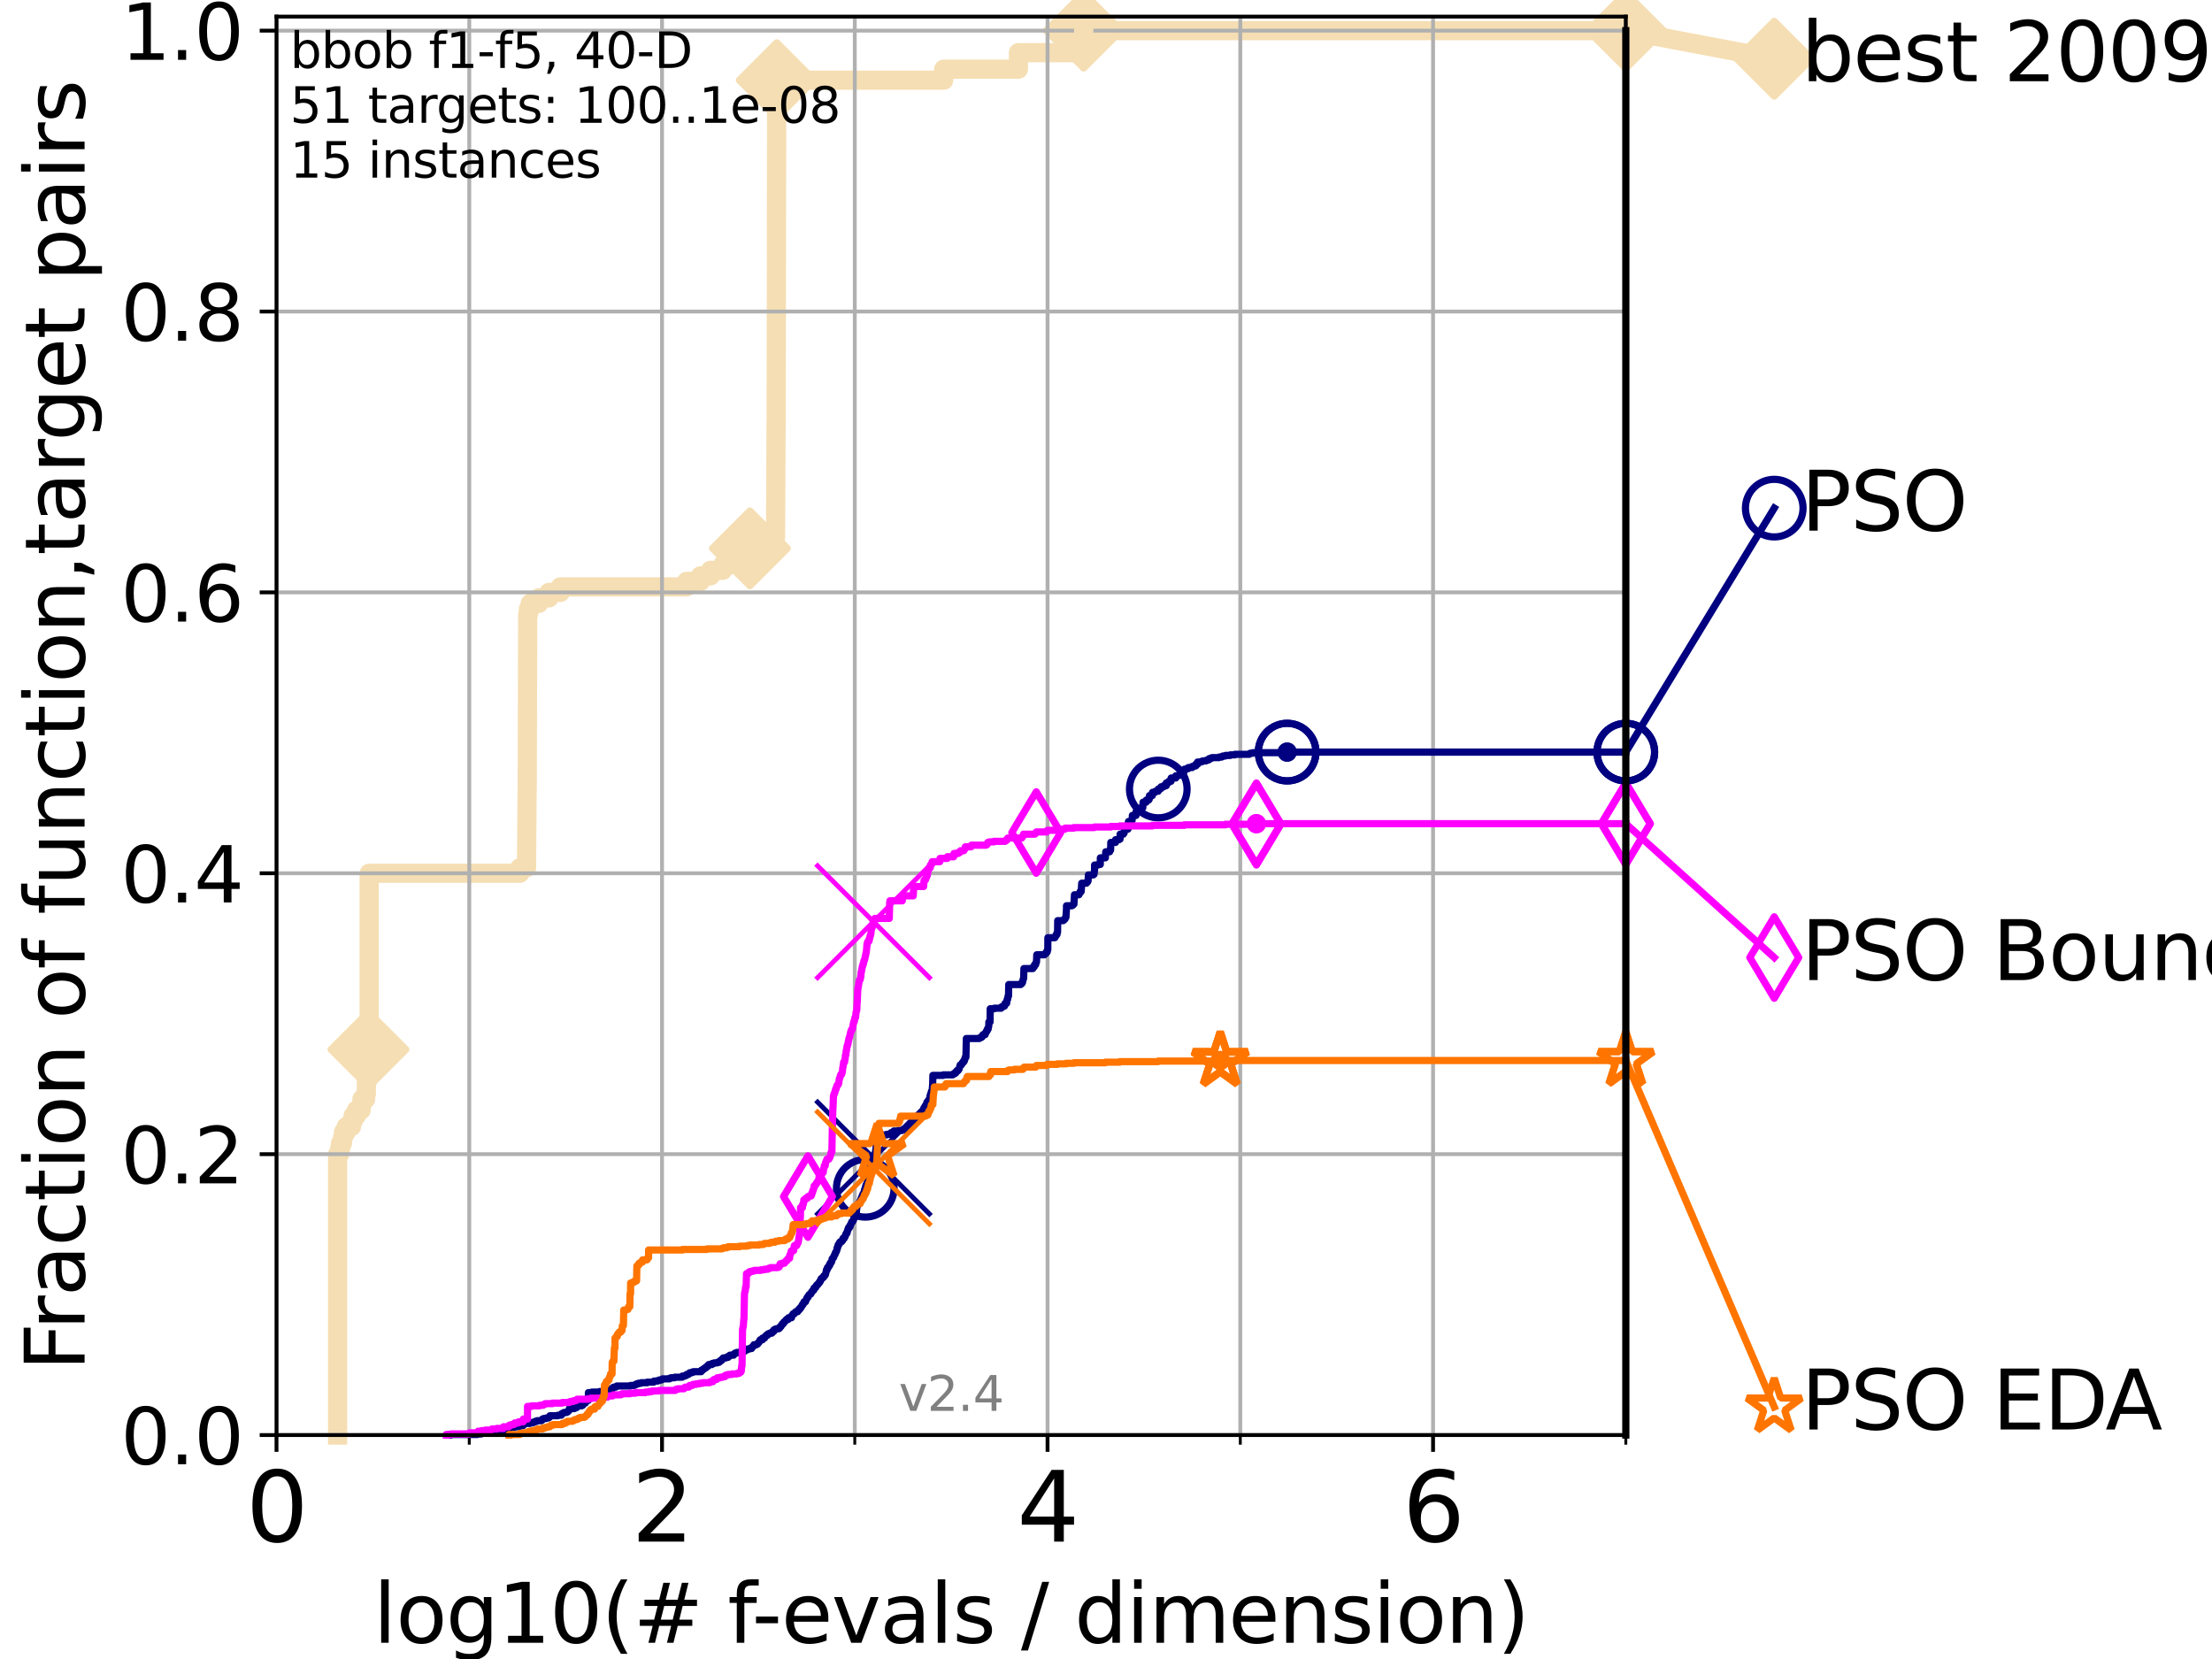 <?xml version="1.0" encoding="utf-8" standalone="no"?>
<!DOCTYPE svg PUBLIC "-//W3C//DTD SVG 1.1//EN"
  "http://www.w3.org/Graphics/SVG/1.1/DTD/svg11.dtd">
<svg height="345.6pt" version="1.1" viewBox="0 0 460.8 345.6" width="460.8pt" xmlns="http://www.w3.org/2000/svg" xmlns:xlink="http://www.w3.org/1999/xlink">
 <defs>
  <style type="text/css">*{stroke-linecap:butt;stroke-linejoin:round;}</style>
 </defs>
 <g id="figure_1">
  <g id="patch_1">
   <path d="M 0 345.6 
L 460.8 345.6 
L 460.8 0 
L 0 0 
z
" style="fill:#ffffff;"/>
  </g>
  <g id="axes_1">
   <g id="patch_2">
    <path d="M 57.6 298.944 
L 338.688 298.944 
L 338.688 3.456 
L 57.6 3.456 
z
" style="fill:#ffffff;"/>
   </g>
   <g id="line2d_1">
    <path d="M 70.33 298.944 
L 70.33 240.432 
L 70.745 240.432 
L 70.745 239.284 
L 70.949 239.284 
L 70.949 238.137 
L 71.35 238.137 
L 71.35 236.99 
L 71.547 236.99 
L 71.547 235.842 
L 72.125 235.842 
L 72.125 234.695 
L 73.227 234.695 
L 73.227 233.548 
L 73.579 233.548 
L 73.579 232.4 
L 74.263 232.4 
L 74.263 231.253 
L 75.242 231.253 
L 75.242 230.106 
L 75.399 230.106 
L 75.399 228.958 
L 76.168 228.958 
L 76.168 227.811 
L 76.317 227.811 
L 76.317 225.517 
L 76.466 225.517 
L 76.466 224.369 
L 76.613 224.369 
L 76.613 223.222 
L 76.759 223.222 
L 76.759 218.633 
L 76.904 218.633 
L 76.904 181.919 
L 108.294 181.919 
L 108.294 180.772 
L 109.69 180.772 
L 109.8 164.709 
L 109.822 164.709 
L 109.93 127.996 
L 110.082 127.996 
L 110.082 126.848 
L 110.464 126.848 
L 110.464 125.701 
L 112.243 125.701 
L 112.243 124.554 
L 114.368 124.554 
L 114.368 123.407 
L 116.739 123.407 
L 116.739 122.259 
L 143.044 122.259 
L 143.044 121.112 
L 145.921 121.112 
L 145.921 119.965 
L 148.015 119.965 
L 148.015 118.817 
L 150.546 118.817 
L 150.546 117.67 
L 152.213 117.67 
L 152.213 116.523 
L 155.117 116.523 
L 155.117 115.375 
L 156.223 115.375 
L 156.223 114.228 
L 159.327 114.228 
L 159.327 113.081 
L 161.137 113.081 
L 161.137 111.934 
L 161.562 111.934 
L 161.673 87.84 
L 161.69 87.84 
L 161.793 22.444 
L 161.806 22.444 
L 161.812 16.707 
L 196.595 16.707 
L 196.595 14.413 
L 212.151 14.413 
L 212.151 10.971 
L 225.745 10.971 
L 225.746 6.382 
L 338.688 6.382 
L 338.688 6.382 
" style="fill:none;stroke:#f5deb3;stroke-linecap:square;stroke-width:4;"/>
   </g>
   <g id="line2d_2">
    <defs>
     <path d="M 0 7.778 
L 7.778 0 
L 0 -7.778 
L -7.778 0 
z
" id="mf71a5b83a9" style="stroke:#f5deb3;stroke-linejoin:miter;stroke-width:1.5;"/>
    </defs>
    <g>
     <use style="fill:#f5deb3;stroke:#f5deb3;stroke-linejoin:miter;stroke-width:1.5;" x="76.759" xlink:href="#mf71a5b83a9" y="218.633"/>
     <use style="fill:#f5deb3;stroke:#f5deb3;stroke-linejoin:miter;stroke-width:1.5;" x="156.223" xlink:href="#mf71a5b83a9" y="114.228"/>
     <use style="fill:#f5deb3;stroke:#f5deb3;stroke-linejoin:miter;stroke-width:1.5;" x="161.812" xlink:href="#mf71a5b83a9" y="16.707"/>
     <use style="fill:#f5deb3;stroke:#f5deb3;stroke-linejoin:miter;stroke-width:1.5;" x="225.746" xlink:href="#mf71a5b83a9" y="6.382"/>
     <use style="fill:#f5deb3;stroke:#f5deb3;stroke-linejoin:miter;stroke-width:1.5;" x="338.688" xlink:href="#mf71a5b83a9" y="6.382"/>
    </g>
   </g>
   <g id="line2d_3">
    <path style="fill:none;stroke:#f5deb3;stroke-linecap:square;stroke-width:4;"/>
    <g/>
   </g>
   <g id="line2d_4">
    <path d="M 338.688 6.382 
L 369.608 12.233 
" style="fill:none;stroke:#f5deb3;stroke-linecap:square;stroke-width:4;"/>
    <g>
     <use style="fill:#f5deb3;stroke:#f5deb3;stroke-linejoin:miter;stroke-width:1.5;" x="338.688" xlink:href="#mf71a5b83a9" y="6.382"/>
     <use style="fill:#f5deb3;stroke:#f5deb3;stroke-linejoin:miter;stroke-width:1.5;" x="369.608" xlink:href="#mf71a5b83a9" y="12.233"/>
    </g>
   </g>
   <g id="matplotlib.axis_1">
    <g id="xtick_1">
     <g id="line2d_5">
      <path clip-path="url(#pa1df2b5222)" d="M 57.6 298.944 
L 57.6 3.456 
" style="fill:none;stroke:#b0b0b0;stroke-linecap:square;stroke-width:0.8;"/>
     </g>
     <g id="line2d_6">
      <defs>
       <path d="M 0 0 
L 0 3.5 
" id="m0dcbc8458e" style="stroke:#000000;stroke-width:0.8;"/>
      </defs>
      <g>
       <use style="stroke:#000000;stroke-width:0.8;" x="57.6" xlink:href="#m0dcbc8458e" y="298.944"/>
      </g>
     </g>
     <g id="text_1">
      <!-- 0 -->
      <g transform="translate(51.237 321.141)scale(0.2 -0.2)">
       <defs>
        <path d="M 2034 4250 
Q 1547 4250 1301 3770 
Q 1056 3291 1056 2328 
Q 1056 1369 1301 889 
Q 1547 409 2034 409 
Q 2525 409 2770 889 
Q 3016 1369 3016 2328 
Q 3016 3291 2770 3770 
Q 2525 4250 2034 4250 
z
M 2034 4750 
Q 2819 4750 3233 4129 
Q 3647 3509 3647 2328 
Q 3647 1150 3233 529 
Q 2819 -91 2034 -91 
Q 1250 -91 836 529 
Q 422 1150 422 2328 
Q 422 3509 836 4129 
Q 1250 4750 2034 4750 
z
" id="DejaVuSans-30" transform="scale(0.016)"/>
       </defs>
       <use xlink:href="#DejaVuSans-30"/>
      </g>
     </g>
    </g>
    <g id="xtick_2">
     <g id="line2d_7">
      <path clip-path="url(#pa1df2b5222)" d="M 137.911 298.944 
L 137.911 3.456 
" style="fill:none;stroke:#b0b0b0;stroke-linecap:square;stroke-width:0.8;"/>
     </g>
     <g id="line2d_8">
      <g>
       <use style="stroke:#000000;stroke-width:0.8;" x="137.911" xlink:href="#m0dcbc8458e" y="298.944"/>
      </g>
     </g>
     <g id="text_2">
      <!-- 2 -->
      <g transform="translate(131.548 321.141)scale(0.2 -0.2)">
       <defs>
        <path d="M 1228 531 
L 3431 531 
L 3431 0 
L 469 0 
L 469 531 
Q 828 903 1448 1529 
Q 2069 2156 2228 2338 
Q 2531 2678 2651 2914 
Q 2772 3150 2772 3378 
Q 2772 3750 2511 3984 
Q 2250 4219 1831 4219 
Q 1534 4219 1204 4116 
Q 875 4013 500 3803 
L 500 4441 
Q 881 4594 1212 4672 
Q 1544 4750 1819 4750 
Q 2544 4750 2975 4387 
Q 3406 4025 3406 3419 
Q 3406 3131 3298 2873 
Q 3191 2616 2906 2266 
Q 2828 2175 2409 1742 
Q 1991 1309 1228 531 
z
" id="DejaVuSans-32" transform="scale(0.016)"/>
       </defs>
       <use xlink:href="#DejaVuSans-32"/>
      </g>
     </g>
    </g>
    <g id="xtick_3">
     <g id="line2d_9">
      <path clip-path="url(#pa1df2b5222)" d="M 218.222 298.944 
L 218.222 3.456 
" style="fill:none;stroke:#b0b0b0;stroke-linecap:square;stroke-width:0.8;"/>
     </g>
     <g id="line2d_10">
      <g>
       <use style="stroke:#000000;stroke-width:0.8;" x="218.222" xlink:href="#m0dcbc8458e" y="298.944"/>
      </g>
     </g>
     <g id="text_3">
      <!-- 4 -->
      <g transform="translate(211.859 321.141)scale(0.2 -0.2)">
       <defs>
        <path d="M 2419 4116 
L 825 1625 
L 2419 1625 
L 2419 4116 
z
M 2253 4666 
L 3047 4666 
L 3047 1625 
L 3713 1625 
L 3713 1100 
L 3047 1100 
L 3047 0 
L 2419 0 
L 2419 1100 
L 313 1100 
L 313 1709 
L 2253 4666 
z
" id="DejaVuSans-34" transform="scale(0.016)"/>
       </defs>
       <use xlink:href="#DejaVuSans-34"/>
      </g>
     </g>
    </g>
    <g id="xtick_4">
     <g id="line2d_11">
      <path clip-path="url(#pa1df2b5222)" d="M 298.533 298.944 
L 298.533 3.456 
" style="fill:none;stroke:#b0b0b0;stroke-linecap:square;stroke-width:0.8;"/>
     </g>
     <g id="line2d_12">
      <g>
       <use style="stroke:#000000;stroke-width:0.8;" x="298.533" xlink:href="#m0dcbc8458e" y="298.944"/>
      </g>
     </g>
     <g id="text_4">
      <!-- 6 -->
      <g transform="translate(292.17 321.141)scale(0.2 -0.2)">
       <defs>
        <path d="M 2113 2584 
Q 1688 2584 1439 2293 
Q 1191 2003 1191 1497 
Q 1191 994 1439 701 
Q 1688 409 2113 409 
Q 2538 409 2786 701 
Q 3034 994 3034 1497 
Q 3034 2003 2786 2293 
Q 2538 2584 2113 2584 
z
M 3366 4563 
L 3366 3988 
Q 3128 4100 2886 4159 
Q 2644 4219 2406 4219 
Q 1781 4219 1451 3797 
Q 1122 3375 1075 2522 
Q 1259 2794 1537 2939 
Q 1816 3084 2150 3084 
Q 2853 3084 3261 2657 
Q 3669 2231 3669 1497 
Q 3669 778 3244 343 
Q 2819 -91 2113 -91 
Q 1303 -91 875 529 
Q 447 1150 447 2328 
Q 447 3434 972 4092 
Q 1497 4750 2381 4750 
Q 2619 4750 2861 4703 
Q 3103 4656 3366 4563 
z
" id="DejaVuSans-36" transform="scale(0.016)"/>
       </defs>
       <use xlink:href="#DejaVuSans-36"/>
      </g>
     </g>
    </g>
    <g id="xtick_5">
     <g id="line2d_13">
      <path clip-path="url(#pa1df2b5222)" d="M 97.755 298.944 
L 97.755 3.456 
" style="fill:none;stroke:#b0b0b0;stroke-linecap:square;stroke-width:0.8;"/>
     </g>
     <g id="line2d_14">
      <defs>
       <path d="M 0 0 
L 0 2 
" id="m4fe0ce144f" style="stroke:#000000;stroke-width:0.6;"/>
      </defs>
      <g>
       <use style="stroke:#000000;stroke-width:0.6;" x="97.755" xlink:href="#m4fe0ce144f" y="298.944"/>
      </g>
     </g>
    </g>
    <g id="xtick_6">
     <g id="line2d_15">
      <path clip-path="url(#pa1df2b5222)" d="M 178.066 298.944 
L 178.066 3.456 
" style="fill:none;stroke:#b0b0b0;stroke-linecap:square;stroke-width:0.8;"/>
     </g>
     <g id="line2d_16">
      <g>
       <use style="stroke:#000000;stroke-width:0.6;" x="178.066" xlink:href="#m4fe0ce144f" y="298.944"/>
      </g>
     </g>
    </g>
    <g id="xtick_7">
     <g id="line2d_17">
      <path clip-path="url(#pa1df2b5222)" d="M 258.377 298.944 
L 258.377 3.456 
" style="fill:none;stroke:#b0b0b0;stroke-linecap:square;stroke-width:0.8;"/>
     </g>
     <g id="line2d_18">
      <g>
       <use style="stroke:#000000;stroke-width:0.6;" x="258.377" xlink:href="#m4fe0ce144f" y="298.944"/>
      </g>
     </g>
    </g>
    <g id="xtick_8">
     <g id="line2d_19">
      <path clip-path="url(#pa1df2b5222)" d="M 338.688 298.944 
L 338.688 3.456 
" style="fill:none;stroke:#b0b0b0;stroke-linecap:square;stroke-width:0.8;"/>
     </g>
     <g id="line2d_20">
      <g>
       <use style="stroke:#000000;stroke-width:0.6;" x="338.688" xlink:href="#m4fe0ce144f" y="298.944"/>
      </g>
     </g>
    </g>
    <g id="text_5">
     <!-- log10(# f-evals / dimension) -->
     <g transform="translate(77.764 342.218)scale(0.17 -0.17)">
      <defs>
       <path d="M 603 4863 
L 1178 4863 
L 1178 0 
L 603 0 
L 603 4863 
z
" id="DejaVuSans-6c" transform="scale(0.016)"/>
       <path d="M 1959 3097 
Q 1497 3097 1228 2736 
Q 959 2375 959 1747 
Q 959 1119 1226 758 
Q 1494 397 1959 397 
Q 2419 397 2687 759 
Q 2956 1122 2956 1747 
Q 2956 2369 2687 2733 
Q 2419 3097 1959 3097 
z
M 1959 3584 
Q 2709 3584 3137 3096 
Q 3566 2609 3566 1747 
Q 3566 888 3137 398 
Q 2709 -91 1959 -91 
Q 1206 -91 779 398 
Q 353 888 353 1747 
Q 353 2609 779 3096 
Q 1206 3584 1959 3584 
z
" id="DejaVuSans-6f" transform="scale(0.016)"/>
       <path d="M 2906 1791 
Q 2906 2416 2648 2759 
Q 2391 3103 1925 3103 
Q 1463 3103 1205 2759 
Q 947 2416 947 1791 
Q 947 1169 1205 825 
Q 1463 481 1925 481 
Q 2391 481 2648 825 
Q 2906 1169 2906 1791 
z
M 3481 434 
Q 3481 -459 3084 -895 
Q 2688 -1331 1869 -1331 
Q 1566 -1331 1297 -1286 
Q 1028 -1241 775 -1147 
L 775 -588 
Q 1028 -725 1275 -790 
Q 1522 -856 1778 -856 
Q 2344 -856 2625 -561 
Q 2906 -266 2906 331 
L 2906 616 
Q 2728 306 2450 153 
Q 2172 0 1784 0 
Q 1141 0 747 490 
Q 353 981 353 1791 
Q 353 2603 747 3093 
Q 1141 3584 1784 3584 
Q 2172 3584 2450 3431 
Q 2728 3278 2906 2969 
L 2906 3500 
L 3481 3500 
L 3481 434 
z
" id="DejaVuSans-67" transform="scale(0.016)"/>
       <path d="M 794 531 
L 1825 531 
L 1825 4091 
L 703 3866 
L 703 4441 
L 1819 4666 
L 2450 4666 
L 2450 531 
L 3481 531 
L 3481 0 
L 794 0 
L 794 531 
z
" id="DejaVuSans-31" transform="scale(0.016)"/>
       <path d="M 1984 4856 
Q 1566 4138 1362 3434 
Q 1159 2731 1159 2009 
Q 1159 1288 1364 580 
Q 1569 -128 1984 -844 
L 1484 -844 
Q 1016 -109 783 600 
Q 550 1309 550 2009 
Q 550 2706 781 3412 
Q 1013 4119 1484 4856 
L 1984 4856 
z
" id="DejaVuSans-28" transform="scale(0.016)"/>
       <path d="M 3272 2816 
L 2363 2816 
L 2100 1772 
L 3016 1772 
L 3272 2816 
z
M 2803 4594 
L 2478 3297 
L 3391 3297 
L 3719 4594 
L 4219 4594 
L 3897 3297 
L 4872 3297 
L 4872 2816 
L 3775 2816 
L 3519 1772 
L 4513 1772 
L 4513 1294 
L 3397 1294 
L 3072 0 
L 2572 0 
L 2894 1294 
L 1978 1294 
L 1656 0 
L 1153 0 
L 1478 1294 
L 494 1294 
L 494 1772 
L 1594 1772 
L 1856 2816 
L 850 2816 
L 850 3297 
L 1978 3297 
L 2297 4594 
L 2803 4594 
z
" id="DejaVuSans-23" transform="scale(0.016)"/>
       <path id="DejaVuSans-20" transform="scale(0.016)"/>
       <path d="M 2375 4863 
L 2375 4384 
L 1825 4384 
Q 1516 4384 1395 4259 
Q 1275 4134 1275 3809 
L 1275 3500 
L 2222 3500 
L 2222 3053 
L 1275 3053 
L 1275 0 
L 697 0 
L 697 3053 
L 147 3053 
L 147 3500 
L 697 3500 
L 697 3744 
Q 697 4328 969 4595 
Q 1241 4863 1831 4863 
L 2375 4863 
z
" id="DejaVuSans-66" transform="scale(0.016)"/>
       <path d="M 313 2009 
L 1997 2009 
L 1997 1497 
L 313 1497 
L 313 2009 
z
" id="DejaVuSans-2d" transform="scale(0.016)"/>
       <path d="M 3597 1894 
L 3597 1613 
L 953 1613 
Q 991 1019 1311 708 
Q 1631 397 2203 397 
Q 2534 397 2845 478 
Q 3156 559 3463 722 
L 3463 178 
Q 3153 47 2828 -22 
Q 2503 -91 2169 -91 
Q 1331 -91 842 396 
Q 353 884 353 1716 
Q 353 2575 817 3079 
Q 1281 3584 2069 3584 
Q 2775 3584 3186 3129 
Q 3597 2675 3597 1894 
z
M 3022 2063 
Q 3016 2534 2758 2815 
Q 2500 3097 2075 3097 
Q 1594 3097 1305 2825 
Q 1016 2553 972 2059 
L 3022 2063 
z
" id="DejaVuSans-65" transform="scale(0.016)"/>
       <path d="M 191 3500 
L 800 3500 
L 1894 563 
L 2988 3500 
L 3597 3500 
L 2284 0 
L 1503 0 
L 191 3500 
z
" id="DejaVuSans-76" transform="scale(0.016)"/>
       <path d="M 2194 1759 
Q 1497 1759 1228 1600 
Q 959 1441 959 1056 
Q 959 750 1161 570 
Q 1363 391 1709 391 
Q 2188 391 2477 730 
Q 2766 1069 2766 1631 
L 2766 1759 
L 2194 1759 
z
M 3341 1997 
L 3341 0 
L 2766 0 
L 2766 531 
Q 2569 213 2275 61 
Q 1981 -91 1556 -91 
Q 1019 -91 701 211 
Q 384 513 384 1019 
Q 384 1609 779 1909 
Q 1175 2209 1959 2209 
L 2766 2209 
L 2766 2266 
Q 2766 2663 2505 2880 
Q 2244 3097 1772 3097 
Q 1472 3097 1187 3025 
Q 903 2953 641 2809 
L 641 3341 
Q 956 3463 1253 3523 
Q 1550 3584 1831 3584 
Q 2591 3584 2966 3190 
Q 3341 2797 3341 1997 
z
" id="DejaVuSans-61" transform="scale(0.016)"/>
       <path d="M 2834 3397 
L 2834 2853 
Q 2591 2978 2328 3040 
Q 2066 3103 1784 3103 
Q 1356 3103 1142 2972 
Q 928 2841 928 2578 
Q 928 2378 1081 2264 
Q 1234 2150 1697 2047 
L 1894 2003 
Q 2506 1872 2764 1633 
Q 3022 1394 3022 966 
Q 3022 478 2636 193 
Q 2250 -91 1575 -91 
Q 1294 -91 989 -36 
Q 684 19 347 128 
L 347 722 
Q 666 556 975 473 
Q 1284 391 1588 391 
Q 1994 391 2212 530 
Q 2431 669 2431 922 
Q 2431 1156 2273 1281 
Q 2116 1406 1581 1522 
L 1381 1569 
Q 847 1681 609 1914 
Q 372 2147 372 2553 
Q 372 3047 722 3315 
Q 1072 3584 1716 3584 
Q 2034 3584 2315 3537 
Q 2597 3491 2834 3397 
z
" id="DejaVuSans-73" transform="scale(0.016)"/>
       <path d="M 1625 4666 
L 2156 4666 
L 531 -594 
L 0 -594 
L 1625 4666 
z
" id="DejaVuSans-2f" transform="scale(0.016)"/>
       <path d="M 2906 2969 
L 2906 4863 
L 3481 4863 
L 3481 0 
L 2906 0 
L 2906 525 
Q 2725 213 2448 61 
Q 2172 -91 1784 -91 
Q 1150 -91 751 415 
Q 353 922 353 1747 
Q 353 2572 751 3078 
Q 1150 3584 1784 3584 
Q 2172 3584 2448 3432 
Q 2725 3281 2906 2969 
z
M 947 1747 
Q 947 1113 1208 752 
Q 1469 391 1925 391 
Q 2381 391 2643 752 
Q 2906 1113 2906 1747 
Q 2906 2381 2643 2742 
Q 2381 3103 1925 3103 
Q 1469 3103 1208 2742 
Q 947 2381 947 1747 
z
" id="DejaVuSans-64" transform="scale(0.016)"/>
       <path d="M 603 3500 
L 1178 3500 
L 1178 0 
L 603 0 
L 603 3500 
z
M 603 4863 
L 1178 4863 
L 1178 4134 
L 603 4134 
L 603 4863 
z
" id="DejaVuSans-69" transform="scale(0.016)"/>
       <path d="M 3328 2828 
Q 3544 3216 3844 3400 
Q 4144 3584 4550 3584 
Q 5097 3584 5394 3201 
Q 5691 2819 5691 2113 
L 5691 0 
L 5113 0 
L 5113 2094 
Q 5113 2597 4934 2840 
Q 4756 3084 4391 3084 
Q 3944 3084 3684 2787 
Q 3425 2491 3425 1978 
L 3425 0 
L 2847 0 
L 2847 2094 
Q 2847 2600 2669 2842 
Q 2491 3084 2119 3084 
Q 1678 3084 1418 2786 
Q 1159 2488 1159 1978 
L 1159 0 
L 581 0 
L 581 3500 
L 1159 3500 
L 1159 2956 
Q 1356 3278 1631 3431 
Q 1906 3584 2284 3584 
Q 2666 3584 2933 3390 
Q 3200 3197 3328 2828 
z
" id="DejaVuSans-6d" transform="scale(0.016)"/>
       <path d="M 3513 2113 
L 3513 0 
L 2938 0 
L 2938 2094 
Q 2938 2591 2744 2837 
Q 2550 3084 2163 3084 
Q 1697 3084 1428 2787 
Q 1159 2491 1159 1978 
L 1159 0 
L 581 0 
L 581 3500 
L 1159 3500 
L 1159 2956 
Q 1366 3272 1645 3428 
Q 1925 3584 2291 3584 
Q 2894 3584 3203 3211 
Q 3513 2838 3513 2113 
z
" id="DejaVuSans-6e" transform="scale(0.016)"/>
       <path d="M 513 4856 
L 1013 4856 
Q 1481 4119 1714 3412 
Q 1947 2706 1947 2009 
Q 1947 1309 1714 600 
Q 1481 -109 1013 -844 
L 513 -844 
Q 928 -128 1133 580 
Q 1338 1288 1338 2009 
Q 1338 2731 1133 3434 
Q 928 4138 513 4856 
z
" id="DejaVuSans-29" transform="scale(0.016)"/>
      </defs>
      <use xlink:href="#DejaVuSans-6c"/>
      <use x="27.783" xlink:href="#DejaVuSans-6f"/>
      <use x="88.965" xlink:href="#DejaVuSans-67"/>
      <use x="152.441" xlink:href="#DejaVuSans-31"/>
      <use x="216.064" xlink:href="#DejaVuSans-30"/>
      <use x="279.688" xlink:href="#DejaVuSans-28"/>
      <use x="318.701" xlink:href="#DejaVuSans-23"/>
      <use x="402.49" xlink:href="#DejaVuSans-20"/>
      <use x="434.277" xlink:href="#DejaVuSans-66"/>
      <use x="463.982" xlink:href="#DejaVuSans-2d"/>
      <use x="500.066" xlink:href="#DejaVuSans-65"/>
      <use x="561.59" xlink:href="#DejaVuSans-76"/>
      <use x="620.77" xlink:href="#DejaVuSans-61"/>
      <use x="682.049" xlink:href="#DejaVuSans-6c"/>
      <use x="709.832" xlink:href="#DejaVuSans-73"/>
      <use x="761.932" xlink:href="#DejaVuSans-20"/>
      <use x="793.719" xlink:href="#DejaVuSans-2f"/>
      <use x="827.41" xlink:href="#DejaVuSans-20"/>
      <use x="859.197" xlink:href="#DejaVuSans-64"/>
      <use x="922.674" xlink:href="#DejaVuSans-69"/>
      <use x="950.457" xlink:href="#DejaVuSans-6d"/>
      <use x="1047.869" xlink:href="#DejaVuSans-65"/>
      <use x="1109.393" xlink:href="#DejaVuSans-6e"/>
      <use x="1172.771" xlink:href="#DejaVuSans-73"/>
      <use x="1224.871" xlink:href="#DejaVuSans-69"/>
      <use x="1252.654" xlink:href="#DejaVuSans-6f"/>
      <use x="1313.836" xlink:href="#DejaVuSans-6e"/>
      <use x="1377.215" xlink:href="#DejaVuSans-29"/>
     </g>
    </g>
   </g>
   <g id="matplotlib.axis_2">
    <g id="ytick_1">
     <g id="line2d_21">
      <path clip-path="url(#pa1df2b5222)" d="M 57.6 298.944 
L 338.688 298.944 
" style="fill:none;stroke:#b0b0b0;stroke-linecap:square;stroke-width:0.8;"/>
     </g>
     <g id="line2d_22">
      <defs>
       <path d="M 0 0 
L -3.5 0 
" id="mcac19f6de8" style="stroke:#000000;stroke-width:0.8;"/>
      </defs>
      <g>
       <use style="stroke:#000000;stroke-width:0.8;" x="57.6" xlink:href="#mcac19f6de8" y="298.944"/>
      </g>
     </g>
     <g id="text_6">
      <!-- 0.0 -->
      <g transform="translate(25.155 305.023)scale(0.16 -0.16)">
       <defs>
        <path d="M 684 794 
L 1344 794 
L 1344 0 
L 684 0 
L 684 794 
z
" id="DejaVuSans-2e" transform="scale(0.016)"/>
       </defs>
       <use xlink:href="#DejaVuSans-30"/>
       <use x="63.623" xlink:href="#DejaVuSans-2e"/>
       <use x="95.41" xlink:href="#DejaVuSans-30"/>
      </g>
     </g>
    </g>
    <g id="ytick_2">
     <g id="line2d_23">
      <path clip-path="url(#pa1df2b5222)" d="M 57.6 240.432 
L 338.688 240.432 
" style="fill:none;stroke:#b0b0b0;stroke-linecap:square;stroke-width:0.8;"/>
     </g>
     <g id="line2d_24">
      <g>
       <use style="stroke:#000000;stroke-width:0.8;" x="57.6" xlink:href="#mcac19f6de8" y="240.432"/>
      </g>
     </g>
     <g id="text_7">
      <!-- 0.2 -->
      <g transform="translate(25.155 246.51)scale(0.16 -0.16)">
       <use xlink:href="#DejaVuSans-30"/>
       <use x="63.623" xlink:href="#DejaVuSans-2e"/>
       <use x="95.41" xlink:href="#DejaVuSans-32"/>
      </g>
     </g>
    </g>
    <g id="ytick_3">
     <g id="line2d_25">
      <path clip-path="url(#pa1df2b5222)" d="M 57.6 181.919 
L 338.688 181.919 
" style="fill:none;stroke:#b0b0b0;stroke-linecap:square;stroke-width:0.8;"/>
     </g>
     <g id="line2d_26">
      <g>
       <use style="stroke:#000000;stroke-width:0.8;" x="57.6" xlink:href="#mcac19f6de8" y="181.919"/>
      </g>
     </g>
     <g id="text_8">
      <!-- 0.4 -->
      <g transform="translate(25.155 187.998)scale(0.16 -0.16)">
       <use xlink:href="#DejaVuSans-30"/>
       <use x="63.623" xlink:href="#DejaVuSans-2e"/>
       <use x="95.41" xlink:href="#DejaVuSans-34"/>
      </g>
     </g>
    </g>
    <g id="ytick_4">
     <g id="line2d_27">
      <path clip-path="url(#pa1df2b5222)" d="M 57.6 123.407 
L 338.688 123.407 
" style="fill:none;stroke:#b0b0b0;stroke-linecap:square;stroke-width:0.8;"/>
     </g>
     <g id="line2d_28">
      <g>
       <use style="stroke:#000000;stroke-width:0.8;" x="57.6" xlink:href="#mcac19f6de8" y="123.407"/>
      </g>
     </g>
     <g id="text_9">
      <!-- 0.6 -->
      <g transform="translate(25.155 129.485)scale(0.16 -0.16)">
       <use xlink:href="#DejaVuSans-30"/>
       <use x="63.623" xlink:href="#DejaVuSans-2e"/>
       <use x="95.41" xlink:href="#DejaVuSans-36"/>
      </g>
     </g>
    </g>
    <g id="ytick_5">
     <g id="line2d_29">
      <path clip-path="url(#pa1df2b5222)" d="M 57.6 64.894 
L 338.688 64.894 
" style="fill:none;stroke:#b0b0b0;stroke-linecap:square;stroke-width:0.8;"/>
     </g>
     <g id="line2d_30">
      <g>
       <use style="stroke:#000000;stroke-width:0.8;" x="57.6" xlink:href="#mcac19f6de8" y="64.894"/>
      </g>
     </g>
     <g id="text_10">
      <!-- 0.8 -->
      <g transform="translate(25.155 70.973)scale(0.16 -0.16)">
       <defs>
        <path d="M 2034 2216 
Q 1584 2216 1326 1975 
Q 1069 1734 1069 1313 
Q 1069 891 1326 650 
Q 1584 409 2034 409 
Q 2484 409 2743 651 
Q 3003 894 3003 1313 
Q 3003 1734 2745 1975 
Q 2488 2216 2034 2216 
z
M 1403 2484 
Q 997 2584 770 2862 
Q 544 3141 544 3541 
Q 544 4100 942 4425 
Q 1341 4750 2034 4750 
Q 2731 4750 3128 4425 
Q 3525 4100 3525 3541 
Q 3525 3141 3298 2862 
Q 3072 2584 2669 2484 
Q 3125 2378 3379 2068 
Q 3634 1759 3634 1313 
Q 3634 634 3220 271 
Q 2806 -91 2034 -91 
Q 1263 -91 848 271 
Q 434 634 434 1313 
Q 434 1759 690 2068 
Q 947 2378 1403 2484 
z
M 1172 3481 
Q 1172 3119 1398 2916 
Q 1625 2713 2034 2713 
Q 2441 2713 2670 2916 
Q 2900 3119 2900 3481 
Q 2900 3844 2670 4047 
Q 2441 4250 2034 4250 
Q 1625 4250 1398 4047 
Q 1172 3844 1172 3481 
z
" id="DejaVuSans-38" transform="scale(0.016)"/>
       </defs>
       <use xlink:href="#DejaVuSans-30"/>
       <use x="63.623" xlink:href="#DejaVuSans-2e"/>
       <use x="95.41" xlink:href="#DejaVuSans-38"/>
      </g>
     </g>
    </g>
    <g id="ytick_6">
     <g id="line2d_31">
      <path clip-path="url(#pa1df2b5222)" d="M 57.6 6.382 
L 338.688 6.382 
" style="fill:none;stroke:#b0b0b0;stroke-linecap:square;stroke-width:0.8;"/>
     </g>
     <g id="line2d_32">
      <g>
       <use style="stroke:#000000;stroke-width:0.8;" x="57.6" xlink:href="#mcac19f6de8" y="6.382"/>
      </g>
     </g>
     <g id="text_11">
      <!-- 1.0 -->
      <g transform="translate(25.155 12.46)scale(0.16 -0.16)">
       <use xlink:href="#DejaVuSans-31"/>
       <use x="63.623" xlink:href="#DejaVuSans-2e"/>
       <use x="95.41" xlink:href="#DejaVuSans-30"/>
      </g>
     </g>
    </g>
    <g id="text_12">
     <!-- Fraction of function,target pairs -->
     <g transform="translate(17.62 285.585)rotate(-90)scale(0.17 -0.17)">
      <defs>
       <path d="M 628 4666 
L 3309 4666 
L 3309 4134 
L 1259 4134 
L 1259 2759 
L 3109 2759 
L 3109 2228 
L 1259 2228 
L 1259 0 
L 628 0 
L 628 4666 
z
" id="DejaVuSans-46" transform="scale(0.016)"/>
       <path d="M 2631 2963 
Q 2534 3019 2420 3045 
Q 2306 3072 2169 3072 
Q 1681 3072 1420 2755 
Q 1159 2438 1159 1844 
L 1159 0 
L 581 0 
L 581 3500 
L 1159 3500 
L 1159 2956 
Q 1341 3275 1631 3429 
Q 1922 3584 2338 3584 
Q 2397 3584 2469 3576 
Q 2541 3569 2628 3553 
L 2631 2963 
z
" id="DejaVuSans-72" transform="scale(0.016)"/>
       <path d="M 3122 3366 
L 3122 2828 
Q 2878 2963 2633 3030 
Q 2388 3097 2138 3097 
Q 1578 3097 1268 2742 
Q 959 2388 959 1747 
Q 959 1106 1268 751 
Q 1578 397 2138 397 
Q 2388 397 2633 464 
Q 2878 531 3122 666 
L 3122 134 
Q 2881 22 2623 -34 
Q 2366 -91 2075 -91 
Q 1284 -91 818 406 
Q 353 903 353 1747 
Q 353 2603 823 3093 
Q 1294 3584 2113 3584 
Q 2378 3584 2631 3529 
Q 2884 3475 3122 3366 
z
" id="DejaVuSans-63" transform="scale(0.016)"/>
       <path d="M 1172 4494 
L 1172 3500 
L 2356 3500 
L 2356 3053 
L 1172 3053 
L 1172 1153 
Q 1172 725 1289 603 
Q 1406 481 1766 481 
L 2356 481 
L 2356 0 
L 1766 0 
Q 1100 0 847 248 
Q 594 497 594 1153 
L 594 3053 
L 172 3053 
L 172 3500 
L 594 3500 
L 594 4494 
L 1172 4494 
z
" id="DejaVuSans-74" transform="scale(0.016)"/>
       <path d="M 544 1381 
L 544 3500 
L 1119 3500 
L 1119 1403 
Q 1119 906 1312 657 
Q 1506 409 1894 409 
Q 2359 409 2629 706 
Q 2900 1003 2900 1516 
L 2900 3500 
L 3475 3500 
L 3475 0 
L 2900 0 
L 2900 538 
Q 2691 219 2414 64 
Q 2138 -91 1772 -91 
Q 1169 -91 856 284 
Q 544 659 544 1381 
z
M 1991 3584 
L 1991 3584 
z
" id="DejaVuSans-75" transform="scale(0.016)"/>
       <path d="M 750 794 
L 1409 794 
L 1409 256 
L 897 -744 
L 494 -744 
L 750 256 
L 750 794 
z
" id="DejaVuSans-2c" transform="scale(0.016)"/>
       <path d="M 1159 525 
L 1159 -1331 
L 581 -1331 
L 581 3500 
L 1159 3500 
L 1159 2969 
Q 1341 3281 1617 3432 
Q 1894 3584 2278 3584 
Q 2916 3584 3314 3078 
Q 3713 2572 3713 1747 
Q 3713 922 3314 415 
Q 2916 -91 2278 -91 
Q 1894 -91 1617 61 
Q 1341 213 1159 525 
z
M 3116 1747 
Q 3116 2381 2855 2742 
Q 2594 3103 2138 3103 
Q 1681 3103 1420 2742 
Q 1159 2381 1159 1747 
Q 1159 1113 1420 752 
Q 1681 391 2138 391 
Q 2594 391 2855 752 
Q 3116 1113 3116 1747 
z
" id="DejaVuSans-70" transform="scale(0.016)"/>
      </defs>
      <use xlink:href="#DejaVuSans-46"/>
      <use x="50.27" xlink:href="#DejaVuSans-72"/>
      <use x="91.383" xlink:href="#DejaVuSans-61"/>
      <use x="152.662" xlink:href="#DejaVuSans-63"/>
      <use x="207.643" xlink:href="#DejaVuSans-74"/>
      <use x="246.852" xlink:href="#DejaVuSans-69"/>
      <use x="274.635" xlink:href="#DejaVuSans-6f"/>
      <use x="335.816" xlink:href="#DejaVuSans-6e"/>
      <use x="399.195" xlink:href="#DejaVuSans-20"/>
      <use x="430.982" xlink:href="#DejaVuSans-6f"/>
      <use x="492.164" xlink:href="#DejaVuSans-66"/>
      <use x="527.369" xlink:href="#DejaVuSans-20"/>
      <use x="559.156" xlink:href="#DejaVuSans-66"/>
      <use x="594.361" xlink:href="#DejaVuSans-75"/>
      <use x="657.74" xlink:href="#DejaVuSans-6e"/>
      <use x="721.119" xlink:href="#DejaVuSans-63"/>
      <use x="776.1" xlink:href="#DejaVuSans-74"/>
      <use x="815.309" xlink:href="#DejaVuSans-69"/>
      <use x="843.092" xlink:href="#DejaVuSans-6f"/>
      <use x="904.273" xlink:href="#DejaVuSans-6e"/>
      <use x="967.652" xlink:href="#DejaVuSans-2c"/>
      <use x="999.439" xlink:href="#DejaVuSans-74"/>
      <use x="1038.648" xlink:href="#DejaVuSans-61"/>
      <use x="1099.928" xlink:href="#DejaVuSans-72"/>
      <use x="1139.291" xlink:href="#DejaVuSans-67"/>
      <use x="1202.768" xlink:href="#DejaVuSans-65"/>
      <use x="1264.291" xlink:href="#DejaVuSans-74"/>
      <use x="1303.5" xlink:href="#DejaVuSans-20"/>
      <use x="1335.287" xlink:href="#DejaVuSans-70"/>
      <use x="1398.764" xlink:href="#DejaVuSans-61"/>
      <use x="1460.043" xlink:href="#DejaVuSans-69"/>
      <use x="1487.826" xlink:href="#DejaVuSans-72"/>
      <use x="1528.939" xlink:href="#DejaVuSans-73"/>
     </g>
    </g>
   </g>
   <g id="line2d_33">
    <defs>
     <path d="M 0 1.5 
C 0.398 1.5 0.779 1.342 1.061 1.061 
C 1.342 0.779 1.5 0.398 1.5 0 
C 1.5 -0.398 1.342 -0.779 1.061 -1.061 
C 0.779 -1.342 0.398 -1.5 0 -1.5 
C -0.398 -1.5 -0.779 -1.342 -1.061 -1.061 
C -1.342 -0.779 -1.5 -0.398 -1.5 0 
C -1.5 0.398 -1.342 0.779 -1.061 1.061 
C -0.779 1.342 -0.398 1.5 0 1.5 
z
" id="m12bf0cedf1" style="stroke:#f5deb3;"/>
    </defs>
    <g>
     <use style="fill:#f5deb3;stroke:#f5deb3;" x="225.746" xlink:href="#m12bf0cedf1" y="6.382"/>
     <use style="fill:#f5deb3;stroke:#f5deb3;" x="225.746" xlink:href="#m12bf0cedf1" y="6.382"/>
    </g>
   </g>
   <g id="line2d_34">
    <defs>
     <path d="M 0 1.5 
C 0.398 1.5 0.779 1.342 1.061 1.061 
C 1.342 0.779 1.5 0.398 1.5 0 
C 1.5 -0.398 1.342 -0.779 1.061 -1.061 
C 0.779 -1.342 0.398 -1.5 0 -1.5 
C -0.398 -1.5 -0.779 -1.342 -1.061 -1.061 
C -1.342 -0.779 -1.5 -0.398 -1.5 0 
C -1.5 0.398 -1.342 0.779 -1.061 1.061 
C -0.779 1.342 -0.398 1.5 0 1.5 
z
" id="m2c91374330" style="stroke:#000080;"/>
    </defs>
    <g>
     <use style="fill:#000080;stroke:#000080;" x="268.139" xlink:href="#m2c91374330" y="156.678"/>
     <use style="fill:#000080;stroke:#000080;" x="268.139" xlink:href="#m2c91374330" y="156.678"/>
    </g>
   </g>
   <g id="line2d_35">
    <path d="M 93.478 298.944 
L 93.478 298.829 
L 99.457 298.829 
L 99.457 298.715 
L 100.268 298.715 
L 100.268 298.6 
L 100.568 298.6 
L 100.568 298.485 
L 101.044 298.485 
L 101.044 298.37 
L 103.118 298.37 
L 103.118 298.256 
L 103.685 298.256 
L 103.685 298.141 
L 104.054 298.141 
L 104.054 298.026 
L 104.855 298.026 
L 104.855 297.911 
L 105.426 297.911 
L 105.426 297.797 
L 105.677 297.797 
L 105.677 297.682 
L 106.088 297.682 
L 106.169 297.453 
L 106.276 297.453 
L 106.276 297.338 
L 107.137 297.338 
L 107.137 297.223 
L 107.909 297.223 
L 107.909 297.108 
L 108.318 297.108 
L 108.318 296.994 
L 108.972 296.994 
L 109.063 296.649 
L 109.312 296.649 
L 109.312 296.535 
L 110.38 296.535 
L 110.38 296.42 
L 110.962 296.42 
L 110.962 296.305 
L 111.266 296.305 
L 111.266 296.19 
L 111.525 296.19 
L 111.525 296.076 
L 111.878 296.076 
L 111.878 295.961 
L 112.785 295.961 
L 112.785 295.846 
L 112.932 295.846 
L 112.987 295.617 
L 113.24 295.617 
L 113.24 295.502 
L 113.804 295.502 
L 113.804 295.387 
L 114.267 295.387 
L 114.267 295.273 
L 114.469 295.273 
L 114.552 294.928 
L 116.218 294.928 
L 116.218 294.814 
L 116.929 294.814 
L 117.03 294.47 
L 117.26 294.47 
L 117.26 294.355 
L 117.5 294.355 
L 117.5 294.24 
L 118.054 294.24 
L 118.054 294.125 
L 118.257 294.125 
L 118.257 294.011 
L 118.391 294.011 
L 118.471 293.781 
L 118.59 293.781 
L 118.603 293.437 
L 119.64 293.437 
L 119.64 293.322 
L 119.911 293.322 
L 119.911 293.207 
L 120.154 293.207 
L 120.191 292.978 
L 120.406 292.978 
L 120.406 292.863 
L 121.174 292.863 
L 121.174 292.749 
L 121.4 292.749 
L 121.501 292.519 
L 121.546 292.519 
L 121.624 292.29 
L 121.942 292.29 
L 121.964 291.945 
L 122.191 291.945 
L 122.298 291.716 
L 122.573 291.716 
L 122.573 290.11 
L 123.314 290.11 
L 123.314 289.995 
L 124.91 289.995 
L 124.91 289.88 
L 126.083 289.88 
L 126.083 289.766 
L 126.253 289.766 
L 126.253 289.651 
L 126.715 289.651 
L 126.715 289.536 
L 126.897 289.536 
L 126.897 289.421 
L 127.509 289.421 
L 127.588 289.192 
L 127.627 289.192 
L 127.627 289.077 
L 127.838 289.077 
L 127.838 288.962 
L 128.298 288.962 
L 128.298 288.848 
L 128.486 288.848 
L 128.486 288.733 
L 131.319 288.733 
L 131.319 288.618 
L 132.164 288.618 
L 132.164 288.504 
L 132.405 288.504 
L 132.405 288.389 
L 132.624 288.389 
L 132.624 288.274 
L 132.992 288.274 
L 132.992 288.159 
L 133.555 288.159 
L 133.555 288.045 
L 134.818 288.045 
L 134.818 287.93 
L 136.16 287.93 
L 136.237 287.7 
L 137.012 287.7 
L 137.012 287.586 
L 137.344 287.586 
L 137.344 287.471 
L 137.802 287.471 
L 137.802 287.356 
L 138.028 287.356 
L 138.028 287.242 
L 139.434 287.242 
L 139.434 287.127 
L 139.758 287.127 
L 139.758 287.012 
L 140.548 287.012 
L 140.548 286.897 
L 142.107 286.897 
L 142.12 286.668 
L 142.637 286.668 
L 142.637 286.553 
L 142.953 286.553 
L 143.034 286.324 
L 143.398 286.324 
L 143.398 286.209 
L 143.553 286.209 
L 143.644 285.979 
L 144.087 285.979 
L 144.087 285.865 
L 144.415 285.865 
L 144.415 285.75 
L 146.056 285.75 
L 146.148 285.406 
L 146.415 285.406 
L 146.415 285.291 
L 146.535 285.291 
L 146.535 285.176 
L 146.678 285.176 
L 146.678 285.062 
L 146.859 285.062 
L 146.859 284.947 
L 147.062 284.947 
L 147.136 284.717 
L 147.297 284.717 
L 147.297 284.603 
L 147.5 284.603 
L 147.535 284.373 
L 147.643 284.373 
L 147.643 284.259 
L 148.309 284.259 
L 148.359 284.029 
L 148.771 284.029 
L 148.771 283.914 
L 149.402 283.914 
L 149.402 283.8 
L 149.804 283.8 
L 149.804 283.685 
L 149.953 283.685 
L 150.021 283.455 
L 150.224 283.455 
L 150.224 283.341 
L 150.404 283.341 
L 150.483 283.111 
L 150.535 283.111 
L 150.535 282.996 
L 150.672 282.996 
L 150.672 282.882 
L 151.238 282.882 
L 151.238 282.767 
L 151.667 282.767 
L 151.703 282.538 
L 151.962 282.538 
L 152.047 282.308 
L 152.824 282.308 
L 152.833 282.079 
L 153.003 282.079 
L 153.003 281.964 
L 153.175 281.964 
L 153.175 281.849 
L 153.506 281.849 
L 153.506 281.734 
L 154.124 281.734 
L 154.124 281.62 
L 154.875 281.62 
L 154.875 281.505 
L 155.109 281.505 
L 155.152 281.276 
L 155.5 281.276 
L 155.503 281.046 
L 156.056 281.046 
L 156.056 280.931 
L 156.554 280.931 
L 156.634 280.702 
L 156.673 280.702 
L 156.673 280.587 
L 156.855 280.587 
L 156.918 280.358 
L 157.054 280.358 
L 157.057 280.128 
L 157.594 280.128 
L 157.594 280.013 
L 157.804 280.013 
L 157.887 279.784 
L 158.002 279.784 
L 158.096 279.555 
L 158.183 279.555 
L 158.29 279.21 
L 158.372 279.21 
L 158.372 279.096 
L 158.848 279.096 
L 158.851 278.751 
L 159.269 278.751 
L 159.306 278.522 
L 159.391 278.522 
L 159.484 278.293 
L 159.624 278.293 
L 159.624 278.178 
L 159.861 278.178 
L 159.88 277.948 
L 160.075 277.948 
L 160.075 277.834 
L 160.354 277.834 
L 160.354 277.719 
L 160.802 277.719 
L 160.912 277.375 
L 161.181 277.375 
L 161.222 277.031 
L 161.386 277.031 
L 161.386 276.916 
L 161.702 276.916 
L 161.702 276.801 
L 162.253 276.801 
L 162.253 276.686 
L 162.407 276.686 
L 162.425 276.457 
L 162.547 276.457 
L 162.547 276.342 
L 162.696 276.342 
L 162.802 275.998 
L 162.936 275.998 
L 162.982 275.768 
L 163.166 275.768 
L 163.273 275.424 
L 163.421 275.424 
L 163.421 275.31 
L 163.543 275.31 
L 163.644 275.08 
L 163.753 275.08 
L 163.837 274.851 
L 164.221 274.851 
L 164.274 274.506 
L 164.879 274.506 
L 164.964 274.048 
L 165.079 274.048 
L 165.131 273.818 
L 165.199 273.818 
L 165.199 273.703 
L 165.439 273.703 
L 165.53 273.474 
L 165.684 273.474 
L 165.778 273.244 
L 166.172 273.244 
L 166.265 272.9 
L 166.462 272.9 
L 166.473 272.671 
L 166.666 272.671 
L 166.682 272.441 
L 166.839 272.441 
L 166.914 272.212 
L 166.971 272.212 
L 167.038 271.982 
L 167.126 271.982 
L 167.156 271.753 
L 167.287 271.753 
L 167.323 271.523 
L 167.444 271.523 
L 167.508 271.179 
L 167.805 271.179 
L 167.902 270.835 
L 167.944 270.835 
L 168.039 270.491 
L 168.07 270.491 
L 168.161 270.261 
L 168.327 270.261 
L 168.397 269.917 
L 168.491 269.917 
L 168.559 269.688 
L 168.704 269.688 
L 168.704 269.573 
L 168.894 269.573 
L 168.991 269.344 
L 169.033 269.344 
L 169.072 269.114 
L 169.182 269.114 
L 169.277 268.885 
L 169.345 268.885 
L 169.345 268.77 
L 169.523 268.77 
L 169.581 268.311 
L 169.815 268.311 
L 169.815 268.196 
L 169.939 268.196 
L 170.008 267.852 
L 170.128 267.852 
L 170.194 267.623 
L 170.375 267.623 
L 170.445 267.393 
L 170.555 267.393 
L 170.616 267.164 
L 170.757 267.164 
L 170.83 266.82 
L 170.954 266.82 
L 171.058 266.361 
L 171.203 266.361 
L 171.203 266.246 
L 171.368 266.246 
L 171.368 266.131 
L 171.522 266.131 
L 171.612 265.787 
L 171.798 265.787 
L 171.903 265.557 
L 171.942 265.557 
L 172.049 265.099 
L 172.065 265.099 
L 172.168 264.525 
L 172.308 264.525 
L 172.369 264.066 
L 172.543 264.066 
L 172.603 263.837 
L 172.68 263.837 
L 172.702 263.607 
L 172.843 263.607 
L 172.92 263.148 
L 173.024 263.148 
L 173.024 263.033 
L 173.143 263.033 
L 173.186 262.804 
L 173.263 262.804 
L 173.352 262.23 
L 173.453 262.23 
L 173.552 262.001 
L 173.637 262.001 
L 173.713 261.657 
L 173.78 261.657 
L 173.888 261.312 
L 173.96 261.312 
L 174.014 260.968 
L 174.102 260.968 
L 174.17 260.739 
L 174.224 260.739 
L 174.303 260.395 
L 174.348 260.395 
L 174.386 259.936 
L 174.493 259.936 
L 174.588 259.362 
L 174.651 259.362 
L 174.651 259.247 
L 174.803 259.247 
L 174.862 258.903 
L 174.928 258.903 
L 174.928 258.788 
L 175.043 258.788 
L 175.043 258.674 
L 175.323 258.674 
L 175.425 258.444 
L 175.523 258.444 
L 175.599 257.985 
L 175.858 257.985 
L 175.951 257.641 
L 176.049 257.641 
L 176.123 257.297 
L 176.185 257.297 
L 176.206 257.067 
L 176.32 257.067 
L 176.328 256.838 
L 176.472 256.838 
L 176.568 256.264 
L 176.641 256.264 
L 176.722 255.805 
L 176.923 255.805 
L 176.959 255.461 
L 177.119 255.461 
L 177.158 255.117 
L 177.245 255.117 
L 177.355 254.773 
L 177.402 254.773 
L 177.415 254.543 
L 177.591 254.543 
L 177.648 254.314 
L 177.737 254.314 
L 177.846 253.97 
L 177.861 253.97 
L 177.891 253.74 
L 178.018 253.74 
L 178.063 253.281 
L 178.162 253.281 
L 178.272 252.593 
L 178.4 252.593 
L 178.476 251.56 
L 178.525 251.56 
L 178.636 250.872 
L 178.736 250.872 
L 178.736 250.757 
L 178.889 250.757 
L 178.948 250.528 
L 179.071 250.528 
L 179.146 250.184 
L 179.3 250.184 
L 179.394 249.61 
L 179.438 249.61 
L 179.515 249.38 
L 179.554 249.38 
L 179.631 249.036 
L 179.688 249.036 
L 179.786 248.692 
L 179.827 248.692 
L 179.925 248.463 
L 180.01 248.463 
L 180.11 247.774 
L 180.193 247.774 
L 180.3 247.201 
L 180.311 247.201 
L 180.4 246.856 
L 180.545 246.856 
L 180.653 246.283 
L 180.725 246.283 
L 180.822 245.939 
L 180.86 245.939 
L 180.93 245.365 
L 180.976 245.365 
L 181.021 245.021 
L 181.136 245.021 
L 181.183 244.332 
L 181.297 244.332 
L 181.373 243.644 
L 181.409 243.644 
L 181.519 243.3 
L 181.522 243.3 
L 181.598 242.726 
L 181.636 242.726 
L 181.7 242.382 
L 181.766 242.382 
L 181.874 241.579 
L 181.883 241.579 
L 181.932 241.235 
L 182.146 241.235 
L 182.243 240.432 
L 182.263 240.432 
L 182.318 240.087 
L 182.385 240.087 
L 182.494 239.055 
L 182.507 239.055 
L 182.527 236.416 
L 184.722 236.416 
L 184.722 236.301 
L 185.416 236.301 
L 185.466 236.072 
L 185.61 236.072 
L 185.61 235.957 
L 186.068 235.957 
L 186.165 235.728 
L 186.183 235.728 
L 186.183 235.613 
L 187.132 235.613 
L 187.132 235.498 
L 187.908 235.498 
L 187.908 235.383 
L 188.257 235.383 
L 188.257 235.269 
L 188.397 235.269 
L 188.397 235.154 
L 189.434 235.154 
L 189.434 234.924 
L 189.618 234.924 
L 189.618 234.695 
L 189.995 234.695 
L 190.094 234.351 
L 190.206 234.351 
L 190.251 234.007 
L 190.389 234.007 
L 190.389 233.892 
L 190.833 233.892 
L 190.856 233.662 
L 191.143 233.662 
L 191.22 233.433 
L 191.261 233.433 
L 191.34 233.089 
L 191.377 233.089 
L 191.397 232.859 
L 191.679 232.859 
L 191.765 232.63 
L 191.848 232.63 
L 191.881 232.286 
L 191.988 232.286 
L 191.988 232.171 
L 192.117 232.171 
L 192.207 231.827 
L 192.251 231.827 
L 192.357 231.483 
L 192.37 231.483 
L 192.464 230.794 
L 192.551 230.794 
L 192.628 230.565 
L 192.69 230.565 
L 192.75 230.335 
L 192.867 230.335 
L 192.867 230.221 
L 192.994 230.221 
L 193.075 229.647 
L 193.193 229.647 
L 193.242 229.417 
L 193.406 229.417 
L 193.487 229.073 
L 193.649 229.073 
L 193.749 228.27 
L 193.793 228.27 
L 193.838 227.926 
L 193.95 227.926 
L 194.021 227.352 
L 194.178 227.352 
L 194.289 225.861 
L 194.292 225.861 
L 194.333 224.025 
L 196.51 224.025 
L 196.51 223.91 
L 198.465 223.91 
L 198.465 223.796 
L 198.653 223.796 
L 198.653 223.681 
L 198.867 223.681 
L 198.867 223.566 
L 199.057 223.566 
L 199.057 223.337 
L 199.244 223.337 
L 199.244 223.222 
L 199.361 223.222 
L 199.38 222.993 
L 199.63 222.993 
L 199.704 222.763 
L 199.779 222.763 
L 199.885 222.304 
L 199.906 222.304 
L 199.969 222.075 
L 200.018 222.075 
L 200.023 221.845 
L 200.275 221.845 
L 200.34 221.616 
L 200.41 221.616 
L 200.474 221.386 
L 200.548 221.386 
L 200.548 221.272 
L 200.724 221.272 
L 200.724 221.042 
L 200.886 221.042 
L 200.918 220.698 
L 200.998 220.698 
L 201.07 220.239 
L 201.219 220.239 
L 201.309 216.338 
L 204.027 216.338 
L 204.027 216.223 
L 204.231 216.223 
L 204.231 216.109 
L 204.474 216.109 
L 204.474 215.994 
L 204.612 215.994 
L 204.612 215.765 
L 204.748 215.765 
L 204.778 215.535 
L 205.218 215.535 
L 205.32 215.076 
L 205.439 215.076 
L 205.519 214.732 
L 205.654 214.732 
L 205.672 214.388 
L 205.84 214.388 
L 205.936 213.814 
L 205.971 213.814 
L 205.999 212.896 
L 206.249 212.896 
L 206.278 210.143 
L 207.121 210.143 
L 207.121 210.028 
L 208.552 210.028 
L 208.589 209.799 
L 208.711 209.799 
L 208.711 209.684 
L 209.063 209.684 
L 209.063 209.569 
L 209.277 209.569 
L 209.381 208.995 
L 209.708 208.995 
L 209.804 208.192 
L 209.897 208.192 
L 209.997 207.504 
L 210.09 207.504 
L 210.141 205.095 
L 212.64 205.095 
L 212.666 204.865 
L 212.898 204.865 
L 213.009 204.636 
L 213.02 204.636 
L 213.09 204.177 
L 213.133 204.177 
L 213.191 203.833 
L 213.245 203.833 
L 213.301 201.767 
L 215.162 201.767 
L 215.23 201.423 
L 215.435 201.423 
L 215.526 200.964 
L 215.744 200.964 
L 215.853 200.391 
L 215.927 200.391 
L 215.976 198.899 
L 217.584 198.899 
L 217.584 198.784 
L 217.698 198.784 
L 217.698 198.67 
L 217.822 198.67 
L 217.822 198.555 
L 217.96 198.555 
L 217.965 198.325 
L 218.148 198.325 
L 218.204 197.867 
L 218.274 197.867 
L 218.294 195.343 
L 219.745 195.343 
L 219.817 195.113 
L 219.875 195.113 
L 219.921 194.884 
L 220.043 194.884 
L 220.043 194.654 
L 220.199 194.654 
L 220.244 194.195 
L 220.312 194.195 
L 220.34 191.786 
L 221.486 191.786 
L 221.486 191.671 
L 221.652 191.671 
L 221.759 191.442 
L 221.87 191.442 
L 221.955 191.097 
L 222.054 191.097 
L 222.164 189.377 
L 222.169 189.377 
L 222.171 188.688 
L 223.294 188.688 
L 223.294 188.573 
L 223.496 188.573 
L 223.496 188.459 
L 223.609 188.459 
L 223.609 188.344 
L 223.722 188.344 
L 223.828 186.394 
L 224.758 186.394 
L 224.843 186.049 
L 224.986 186.049 
L 225.026 185.705 
L 225.235 185.705 
L 225.341 183.984 
L 226.335 183.984 
L 226.373 183.755 
L 226.548 183.755 
L 226.604 183.525 
L 226.667 183.525 
L 226.733 182.263 
L 227.751 182.263 
L 227.751 182.149 
L 227.902 182.149 
L 228.013 181.231 
L 228.016 181.231 
L 228.022 180.198 
L 228.757 180.198 
L 228.757 180.083 
L 229.206 180.083 
L 229.223 178.707 
L 230.267 178.707 
L 230.346 177.445 
L 231.159 177.445 
L 231.178 177.1 
L 231.359 177.1 
L 231.401 175.494 
L 232.387 175.494 
L 232.396 174.92 
L 233.138 174.92 
L 233.138 174.806 
L 233.329 174.806 
L 233.337 173.773 
L 234.018 173.773 
L 234.025 173.544 
L 234.176 173.544 
L 234.23 172.741 
L 234.953 172.741 
L 235.024 172.511 
L 235.074 172.511 
L 235.08 171.134 
L 235.703 171.134 
L 235.769 170.905 
L 235.839 170.905 
L 235.89 169.872 
L 236.654 169.872 
L 236.664 169.069 
L 237.248 169.069 
L 237.248 168.955 
L 237.394 168.955 
L 237.404 168.381 
L 237.946 168.381 
L 237.946 168.266 
L 238.065 168.266 
L 238.116 167.119 
L 238.75 167.119 
L 238.799 166.66 
L 239.304 166.66 
L 239.413 166.43 
L 239.445 166.43 
L 239.456 165.742 
L 240.044 165.742 
L 240.09 165.054 
L 240.618 165.054 
L 240.696 164.824 
L 241.283 164.824 
L 241.291 164.365 
L 241.71 164.365 
L 241.71 164.251 
L 241.862 164.251 
L 241.863 163.906 
L 242.413 163.906 
L 242.416 163.677 
L 242.946 163.677 
L 242.952 163.103 
L 243.351 163.103 
L 243.351 162.989 
L 243.469 162.989 
L 243.471 162.759 
L 243.944 162.759 
L 243.977 162.071 
L 244.943 162.071 
L 244.945 161.612 
L 245.41 161.612 
L 245.41 161.497 
L 245.844 161.497 
L 245.862 161.268 
L 246.303 161.268 
L 246.304 160.809 
L 246.642 160.809 
L 246.734 160.235 
L 247.154 160.235 
L 247.154 160.12 
L 247.534 160.12 
L 247.563 159.891 
L 248.356 159.891 
L 248.356 159.661 
L 248.739 159.661 
L 248.739 159.547 
L 249.113 159.547 
L 249.114 159.202 
L 249.479 159.202 
L 249.481 158.744 
L 250.192 158.744 
L 250.192 158.629 
L 250.534 158.629 
L 250.534 158.514 
L 251.208 158.514 
L 251.208 158.399 
L 251.531 158.399 
L 251.531 158.285 
L 251.853 158.285 
L 251.853 158.055 
L 252.163 158.055 
L 252.163 157.94 
L 252.476 157.94 
L 252.476 157.826 
L 253.941 157.826 
L 253.941 157.711 
L 254.495 157.711 
L 254.495 157.596 
L 254.764 157.596 
L 254.764 157.481 
L 255.293 157.481 
L 255.293 157.367 
L 256.304 157.367 
L 256.304 157.252 
L 257.258 157.252 
L 257.258 157.137 
L 260.243 157.137 
L 260.243 157.023 
L 260.438 157.023 
L 260.438 156.908 
L 261.008 156.908 
L 261.008 156.793 
L 268.139 156.793 
L 268.139 156.678 
L 338.688 156.678 
L 338.688 156.678 
" style="fill:none;stroke:#000080;stroke-linecap:square;stroke-width:1.5;"/>
   </g>
   <g id="line2d_36">
    <defs>
     <path d="M 0 6 
C 1.591 6 3.117 5.368 4.243 4.243 
C 5.368 3.117 6 1.591 6 0 
C 6 -1.591 5.368 -3.117 4.243 -4.243 
C 3.117 -5.368 1.591 -6 0 -6 
C -1.591 -6 -3.117 -5.368 -4.243 -4.243 
C -5.368 -3.117 -6 -1.591 -6 0 
C -6 1.591 -5.368 3.117 -4.243 4.243 
C -3.117 5.368 -1.591 6 0 6 
z
" id="m4e9dec3664" style="stroke:#000080;stroke-width:1.5;"/>
    </defs>
    <g>
     <use style="fill-opacity:0;stroke:#000080;stroke-width:1.5;" x="180.251" xlink:href="#m4e9dec3664" y="247.545"/>
     <use style="fill-opacity:0;stroke:#000080;stroke-width:1.5;" x="241.291" xlink:href="#m4e9dec3664" y="164.365"/>
     <use style="fill-opacity:0;stroke:#000080;stroke-width:1.5;" x="268.139" xlink:href="#m4e9dec3664" y="156.678"/>
     <use style="fill-opacity:0;stroke:#000080;stroke-width:1.5;" x="268.139" xlink:href="#m4e9dec3664" y="156.678"/>
     <use style="fill-opacity:0;stroke:#000080;stroke-width:1.5;" x="338.688" xlink:href="#m4e9dec3664" y="156.678"/>
    </g>
   </g>
   <g id="line2d_37">
    <path style="fill:none;stroke:#000080;stroke-linecap:square;stroke-width:1.5;"/>
    <g/>
   </g>
   <g id="line2d_38">
    <path clip-path="url(#pa1df2b5222)" d="M 181.958 241.235 
" style="fill:none;stroke:#000080;stroke-linecap:square;stroke-width:1.5;"/>
    <defs>
     <path d="M -12 12 
L 12 -12 
M -12 -12 
L 12 12 
" id="m751cb7a403" style="stroke:#000080;"/>
    </defs>
    <g clip-path="url(#pa1df2b5222)">
     <use style="fill:#000080;stroke:#000080;" x="181.958" xlink:href="#m751cb7a403" y="241.235"/>
    </g>
   </g>
   <g id="line2d_39">
    <defs>
     <path d="M 0 1.5 
C 0.398 1.5 0.779 1.342 1.061 1.061 
C 1.342 0.779 1.5 0.398 1.5 0 
C 1.5 -0.398 1.342 -0.779 1.061 -1.061 
C 0.779 -1.342 0.398 -1.5 0 -1.5 
C -0.398 -1.5 -0.779 -1.342 -1.061 -1.061 
C -1.342 -0.779 -1.5 -0.398 -1.5 0 
C -1.5 0.398 -1.342 0.779 -1.061 1.061 
C -0.779 1.342 -0.398 1.5 0 1.5 
z
" id="m688e8c8f24" style="stroke:#ff00ff;"/>
    </defs>
    <g>
     <use style="fill:#ff00ff;stroke:#ff00ff;" x="261.735" xlink:href="#m688e8c8f24" y="171.593"/>
     <use style="fill:#ff00ff;stroke:#ff00ff;" x="261.735" xlink:href="#m688e8c8f24" y="171.593"/>
    </g>
   </g>
   <g id="line2d_40">
    <path d="M 92.969 298.944 
L 92.969 298.829 
L 93.973 298.829 
L 93.973 298.715 
L 97.755 298.715 
L 97.799 298.485 
L 99.457 298.485 
L 99.457 298.37 
L 99.575 298.37 
L 99.615 298.141 
L 100.344 298.141 
L 100.344 298.026 
L 101.116 298.026 
L 101.116 297.911 
L 102.364 297.911 
L 102.465 297.682 
L 103.498 297.682 
L 103.498 297.567 
L 104.884 297.567 
L 104.884 297.223 
L 105.979 297.223 
L 105.979 297.108 
L 106.115 297.108 
L 106.115 296.879 
L 106.541 296.879 
L 106.541 296.764 
L 107.035 296.764 
L 107.035 296.649 
L 107.239 296.649 
L 107.239 296.42 
L 108.03 296.42 
L 108.03 296.19 
L 108.995 296.19 
L 109.018 295.617 
L 109.887 295.617 
L 109.887 292.978 
L 110.736 292.978 
L 110.736 292.863 
L 112.375 292.863 
L 112.375 292.749 
L 113.132 292.749 
L 113.132 292.634 
L 113.365 292.634 
L 113.365 292.519 
L 113.595 292.519 
L 113.595 292.404 
L 115.093 292.404 
L 115.093 292.29 
L 117.102 292.29 
L 117.102 292.175 
L 118.55 292.175 
L 118.55 292.06 
L 118.813 292.06 
L 118.813 291.945 
L 119.402 291.945 
L 119.402 291.831 
L 119.776 291.831 
L 119.776 291.716 
L 120.106 291.716 
L 120.106 291.601 
L 120.239 291.601 
L 120.239 291.487 
L 122.531 291.487 
L 122.531 291.372 
L 123.111 291.372 
L 123.111 291.257 
L 125.22 291.257 
L 125.22 291.142 
L 125.779 291.142 
L 125.779 291.028 
L 126.599 291.028 
L 126.624 290.798 
L 127.611 290.798 
L 127.611 290.683 
L 127.752 290.683 
L 127.752 290.569 
L 129.334 290.569 
L 129.334 290.454 
L 129.616 290.454 
L 129.616 290.339 
L 131.236 290.339 
L 131.236 290.224 
L 132.393 290.224 
L 132.393 290.11 
L 134.445 290.11 
L 134.445 289.995 
L 135.174 289.995 
L 135.174 289.88 
L 135.859 289.88 
L 135.859 289.766 
L 137.308 289.766 
L 137.308 289.651 
L 140.675 289.651 
L 140.675 289.536 
L 140.79 289.536 
L 140.79 289.421 
L 141.188 289.421 
L 141.188 289.307 
L 142.466 289.307 
L 142.573 289.077 
L 142.746 289.077 
L 142.746 288.962 
L 143.502 288.962 
L 143.585 288.733 
L 143.647 288.733 
L 143.647 288.618 
L 144.234 288.618 
L 144.234 288.504 
L 144.349 288.504 
L 144.349 288.389 
L 145.046 288.389 
L 145.046 288.274 
L 145.697 288.274 
L 145.697 288.159 
L 146.378 288.159 
L 146.378 288.045 
L 147.767 288.045 
L 147.767 287.93 
L 148.098 287.93 
L 148.098 287.815 
L 148.542 287.815 
L 148.576 287.471 
L 148.754 287.471 
L 148.754 287.356 
L 149.319 287.356 
L 149.4 287.012 
L 150.027 287.012 
L 150.027 286.897 
L 150.58 286.897 
L 150.58 286.783 
L 151.023 286.783 
L 151.031 286.553 
L 151.23 286.553 
L 151.23 286.438 
L 151.673 286.438 
L 151.673 286.324 
L 152.485 286.324 
L 152.485 286.209 
L 153.547 286.209 
L 153.547 286.094 
L 153.965 286.094 
L 154.055 285.865 
L 154.311 285.865 
L 154.345 285.635 
L 154.429 285.635 
L 154.51 284.488 
L 154.579 284.488 
L 154.685 276.916 
L 154.711 276.916 
L 154.801 276.342 
L 154.847 276.342 
L 154.951 274.736 
L 154.982 274.736 
L 155.09 269.458 
L 155.104 269.458 
L 155.187 268.999 
L 155.244 268.999 
L 155.323 268.082 
L 155.433 268.082 
L 155.513 265.328 
L 155.746 265.328 
L 155.746 265.213 
L 156.005 265.213 
L 156.02 264.984 
L 156.227 264.984 
L 156.227 264.869 
L 156.726 264.869 
L 156.726 264.754 
L 157.144 264.754 
L 157.144 264.64 
L 158.471 264.64 
L 158.471 264.525 
L 159.209 264.525 
L 159.209 264.41 
L 159.923 264.41 
L 159.923 264.295 
L 160.19 264.295 
L 160.19 264.181 
L 160.513 264.181 
L 160.513 264.066 
L 162.001 264.066 
L 162.001 263.951 
L 162.298 263.951 
L 162.405 263.722 
L 162.438 263.722 
L 162.51 263.263 
L 162.982 263.263 
L 162.982 263.148 
L 163.436 263.148 
L 163.544 262.919 
L 163.584 262.919 
L 163.584 262.804 
L 163.711 262.804 
L 163.711 262.689 
L 163.829 262.689 
L 163.829 262.574 
L 163.988 262.574 
L 164.036 262.345 
L 164.109 262.345 
L 164.109 262.23 
L 164.251 262.23 
L 164.251 262.116 
L 164.487 262.116 
L 164.53 261.427 
L 164.601 261.427 
L 164.712 261.198 
L 164.714 261.198 
L 164.789 260.739 
L 164.827 260.739 
L 164.827 260.624 
L 164.984 260.624 
L 164.984 260.509 
L 165.343 260.509 
L 165.406 259.821 
L 165.484 259.821 
L 165.484 259.477 
L 165.963 259.477 
L 166.017 259.133 
L 166.128 259.133 
L 166.154 258.903 
L 166.256 258.903 
L 166.366 258.329 
L 166.371 258.329 
L 166.445 257.641 
L 166.498 257.641 
L 166.591 256.723 
L 166.609 256.723 
L 166.708 253.626 
L 166.733 253.626 
L 166.768 251.56 
L 167.166 251.56 
L 167.216 250.872 
L 167.357 250.872 
L 167.453 249.954 
L 167.738 249.954 
L 167.741 249.725 
L 167.863 249.725 
L 167.863 249.61 
L 168.213 249.61 
L 168.315 249.266 
L 168.564 249.266 
L 168.564 249.151 
L 168.955 249.151 
L 169.065 248.922 
L 169.089 248.922 
L 169.146 248.463 
L 169.237 248.463 
L 169.314 248.004 
L 169.397 248.004 
L 169.501 247.545 
L 169.562 247.545 
L 169.586 247.086 
L 169.675 247.086 
L 169.675 246.971 
L 169.838 246.971 
L 169.937 246.742 
L 169.996 246.742 
L 170.025 246.512 
L 170.149 246.512 
L 170.21 246.283 
L 170.264 246.283 
L 170.264 246.168 
L 170.406 246.168 
L 170.44 245.939 
L 170.556 245.939 
L 170.589 245.365 
L 170.684 245.365 
L 170.777 245.135 
L 170.831 245.135 
L 170.884 244.906 
L 170.954 244.906 
L 170.954 244.791 
L 171.135 244.791 
L 171.214 244.447 
L 171.313 244.447 
L 171.404 244.218 
L 171.494 244.218 
L 171.581 243.415 
L 171.637 243.415 
L 171.726 242.841 
L 171.909 242.841 
L 171.988 242.152 
L 172.041 242.152 
L 172.136 241.808 
L 172.218 241.808 
L 172.266 241.464 
L 172.689 241.464 
L 172.767 241.12 
L 172.89 241.12 
L 172.969 240.776 
L 173.004 240.776 
L 173.081 240.202 
L 173.12 240.202 
L 173.159 239.973 
L 173.297 239.973 
L 173.404 234.466 
L 173.419 234.466 
L 173.498 230.909 
L 173.531 230.909 
L 173.626 228.27 
L 173.663 228.27 
L 173.75 227.811 
L 173.86 227.811 
L 173.966 227.352 
L 173.984 227.352 
L 174.062 226.893 
L 174.177 226.893 
L 174.288 226.32 
L 174.309 226.32 
L 174.374 226.09 
L 174.451 226.09 
L 174.451 225.976 
L 174.612 225.976 
L 174.69 225.631 
L 174.735 225.631 
L 174.842 224.713 
L 174.892 224.713 
L 174.976 224.369 
L 175.01 224.369 
L 175.068 224.025 
L 175.154 224.025 
L 175.174 223.796 
L 175.341 223.796 
L 175.44 223.337 
L 175.471 223.337 
L 175.578 222.304 
L 175.612 222.304 
L 175.723 221.501 
L 175.733 221.501 
L 175.741 221.272 
L 175.932 221.272 
L 176.027 220.583 
L 176.055 220.583 
L 176.12 219.78 
L 176.209 219.78 
L 176.28 218.862 
L 176.338 218.862 
L 176.444 217.944 
L 176.525 217.944 
L 176.614 217.485 
L 176.655 217.485 
L 176.719 216.912 
L 176.766 216.912 
L 176.835 216.338 
L 176.895 216.338 
L 177.001 215.879 
L 177.026 215.879 
L 177.132 215.306 
L 177.147 215.306 
L 177.216 214.961 
L 177.286 214.961 
L 177.323 214.617 
L 177.447 214.617 
L 177.449 214.388 
L 177.576 214.388 
L 177.681 213.699 
L 177.697 213.699 
L 177.786 213.126 
L 177.823 213.126 
L 177.873 212.782 
L 177.974 212.782 
L 178.079 212.093 
L 178.102 212.093 
L 178.102 211.978 
L 178.224 211.978 
L 178.327 210.946 
L 178.344 210.946 
L 178.43 210.487 
L 178.472 210.487 
L 178.57 208.651 
L 178.588 208.651 
L 178.696 205.898 
L 178.74 205.898 
L 178.85 205.209 
L 178.865 205.209 
L 178.958 204.291 
L 179.068 204.291 
L 179.176 204.062 
L 179.2 204.062 
L 179.293 203.488 
L 179.317 203.488 
L 179.408 202.456 
L 179.449 202.456 
L 179.551 201.767 
L 179.571 201.767 
L 179.639 201.308 
L 179.708 201.308 
L 179.764 200.85 
L 179.857 200.85 
L 179.962 200.161 
L 180.048 200.161 
L 180.146 199.702 
L 180.168 199.702 
L 180.276 199.129 
L 180.308 199.129 
L 180.387 198.555 
L 180.42 198.555 
L 180.525 197.752 
L 180.534 197.752 
L 180.594 196.719 
L 180.671 196.719 
L 180.704 196.26 
L 180.834 196.26 
L 180.872 196.031 
L 181.052 196.031 
L 181.074 195.572 
L 181.166 195.572 
L 181.24 194.998 
L 181.305 194.998 
L 181.415 194.539 
L 181.418 194.539 
L 181.523 193.507 
L 181.592 193.507 
L 181.657 193.163 
L 181.719 193.163 
L 181.828 192.589 
L 181.833 192.589 
L 181.905 192.015 
L 182.166 192.015 
L 182.235 191.327 
L 185.254 191.327 
L 185.343 187.885 
L 185.38 187.885 
L 185.384 187.656 
L 187.96 187.656 
L 188.044 186.623 
L 190.248 186.623 
L 190.345 184.673 
L 192.411 184.673 
L 192.489 183.411 
L 192.598 183.411 
L 192.598 183.296 
L 192.798 183.296 
L 192.877 182.952 
L 192.913 182.952 
L 192.923 182.722 
L 193.027 182.722 
L 193.074 182.378 
L 193.175 182.378 
L 193.246 181.69 
L 193.294 181.69 
L 193.344 181.231 
L 193.414 181.231 
L 193.495 180.886 
L 193.603 180.886 
L 193.603 180.772 
L 193.786 180.772 
L 193.83 180.198 
L 193.981 180.198 
L 194.004 179.969 
L 194.15 179.969 
L 194.185 179.51 
L 195.778 179.51 
L 195.82 178.821 
L 197.34 178.821 
L 197.353 178.477 
L 198.67 178.477 
L 198.739 177.789 
L 199.624 177.789 
L 199.647 177.559 
L 199.993 177.559 
L 200.095 177.215 
L 200.795 177.215 
L 200.843 176.986 
L 200.933 176.986 
L 200.968 176.756 
L 201.074 176.756 
L 201.089 176.412 
L 202.29 176.412 
L 202.343 176.068 
L 205.422 176.068 
L 205.422 175.953 
L 205.612 175.953 
L 205.714 175.609 
L 205.762 175.609 
L 205.762 175.494 
L 206.076 175.494 
L 206.076 175.379 
L 207.044 175.379 
L 207.044 175.265 
L 209.394 175.265 
L 209.394 175.15 
L 209.535 175.15 
L 209.535 175.035 
L 209.74 175.035 
L 209.74 174.806 
L 209.915 174.806 
L 209.936 174.576 
L 212.859 174.576 
L 212.967 174.347 
L 213.028 174.347 
L 213.13 174.117 
L 213.151 174.117 
L 213.195 173.773 
L 215.597 173.773 
L 215.705 173.544 
L 215.829 173.544 
L 215.875 173.314 
L 218.057 173.314 
L 218.057 173.085 
L 218.215 173.085 
L 218.215 172.97 
L 220.226 172.97 
L 220.25 172.741 
L 221.832 172.741 
L 221.886 172.511 
L 223.697 172.511 
L 223.697 172.396 
L 227.965 172.396 
L 227.965 172.282 
L 231.353 172.282 
L 231.353 172.167 
L 233.295 172.167 
L 233.295 172.052 
L 240.061 172.052 
L 240.061 171.938 
L 246.714 171.938 
L 246.714 171.823 
L 255.281 171.823 
L 255.281 171.708 
L 261.735 171.708 
L 261.735 171.593 
L 338.688 171.593 
L 338.688 171.593 
" style="fill:none;stroke:#ff00ff;stroke-linecap:square;stroke-width:1.5;"/>
   </g>
   <g id="line2d_41">
    <defs>
     <path d="M 0 8.485 
L 5.091 0 
L 0 -8.485 
L -5.091 0 
z
" id="m30d5ad44ac" style="stroke:#ff00ff;stroke-linejoin:miter;stroke-width:1.5;"/>
    </defs>
    <g>
     <use style="fill-opacity:0;stroke:#ff00ff;stroke-linejoin:miter;stroke-width:1.5;" x="168.315" xlink:href="#m30d5ad44ac" y="249.266"/>
     <use style="fill-opacity:0;stroke:#ff00ff;stroke-linejoin:miter;stroke-width:1.5;" x="215.875" xlink:href="#m30d5ad44ac" y="173.429"/>
     <use style="fill-opacity:0;stroke:#ff00ff;stroke-linejoin:miter;stroke-width:1.5;" x="261.735" xlink:href="#m30d5ad44ac" y="171.708"/>
     <use style="fill-opacity:0;stroke:#ff00ff;stroke-linejoin:miter;stroke-width:1.5;" x="261.735" xlink:href="#m30d5ad44ac" y="171.593"/>
     <use style="fill-opacity:0;stroke:#ff00ff;stroke-linejoin:miter;stroke-width:1.5;" x="338.688" xlink:href="#m30d5ad44ac" y="171.593"/>
    </g>
   </g>
   <g id="line2d_42">
    <path style="fill:none;stroke:#ff00ff;stroke-linecap:square;stroke-width:1.5;"/>
    <g/>
   </g>
   <g id="line2d_43">
    <path clip-path="url(#pa1df2b5222)" d="M 181.958 192.015 
" style="fill:none;stroke:#ff00ff;stroke-linecap:square;stroke-width:1.5;"/>
    <defs>
     <path d="M -12 12 
L 12 -12 
M -12 -12 
L 12 12 
" id="m7597cb3ba2" style="stroke:#ff00ff;"/>
    </defs>
    <g clip-path="url(#pa1df2b5222)">
     <use style="fill:#ff00ff;stroke:#ff00ff;" x="181.958" xlink:href="#m7597cb3ba2" y="192.015"/>
    </g>
   </g>
   <g id="line2d_44">
    <defs>
     <path d="M 0 1.5 
C 0.398 1.5 0.779 1.342 1.061 1.061 
C 1.342 0.779 1.5 0.398 1.5 0 
C 1.5 -0.398 1.342 -0.779 1.061 -1.061 
C 0.779 -1.342 0.398 -1.5 0 -1.5 
C -0.398 -1.5 -0.779 -1.342 -1.061 -1.061 
C -1.342 -0.779 -1.5 -0.398 -1.5 0 
C -1.5 0.398 -1.342 0.779 -1.061 1.061 
C -0.779 1.342 -0.398 1.5 0 1.5 
z
" id="m53498e58e7" style="stroke:#ff7500;"/>
    </defs>
    <g>
     <use style="fill:#ff7500;stroke:#ff7500;" x="254.204" xlink:href="#m53498e58e7" y="220.927"/>
     <use style="fill:#ff7500;stroke:#ff7500;" x="254.204" xlink:href="#m53498e58e7" y="220.927"/>
    </g>
   </g>
   <g id="line2d_45">
    <path d="M 106.034 298.944 
L 106.034 298.829 
L 108.27 298.829 
L 108.318 298.6 
L 109.063 298.6 
L 109.063 298.485 
L 109.952 298.485 
L 109.974 298.256 
L 110.401 298.256 
L 110.401 298.141 
L 110.88 298.141 
L 110.88 298.026 
L 111.585 298.026 
L 111.585 297.911 
L 111.742 297.911 
L 111.742 297.797 
L 112.033 297.797 
L 112.033 297.682 
L 113.059 297.682 
L 113.132 297.453 
L 113.63 297.453 
L 113.63 297.338 
L 114.063 297.338 
L 114.063 297.223 
L 114.552 297.223 
L 114.552 297.108 
L 114.669 297.108 
L 114.767 296.879 
L 115.238 296.879 
L 115.238 296.764 
L 117.074 296.764 
L 117.117 296.535 
L 117.668 296.535 
L 117.71 296.305 
L 118.121 296.305 
L 118.216 296.076 
L 119.314 296.076 
L 119.314 295.961 
L 119.503 295.961 
L 119.503 295.846 
L 119.714 295.846 
L 119.714 295.732 
L 120.154 295.732 
L 120.154 295.617 
L 120.43 295.617 
L 120.43 295.502 
L 120.548 295.502 
L 120.548 295.387 
L 120.887 295.387 
L 120.887 295.273 
L 121.701 295.273 
L 121.701 295.158 
L 121.921 295.158 
L 122.018 294.928 
L 122.159 294.928 
L 122.159 294.814 
L 122.309 294.814 
L 122.309 294.584 
L 122.531 294.584 
L 122.594 294.355 
L 122.647 294.355 
L 122.73 294.011 
L 122.917 294.011 
L 123.009 293.666 
L 123.233 293.666 
L 123.233 293.552 
L 123.849 293.552 
L 123.908 293.093 
L 124.034 293.093 
L 124.034 292.978 
L 124.567 292.978 
L 124.669 292.634 
L 124.762 292.634 
L 124.846 292.404 
L 124.938 292.404 
L 124.938 292.29 
L 125.093 292.29 
L 125.183 291.945 
L 125.444 291.945 
L 125.488 291.716 
L 125.577 291.716 
L 125.665 290.913 
L 125.84 290.913 
L 125.927 288.504 
L 126.202 288.504 
L 126.296 287.815 
L 126.557 287.815 
L 126.657 287.471 
L 126.872 287.471 
L 126.946 286.897 
L 127.019 286.897 
L 127.092 286.668 
L 127.149 286.668 
L 127.197 286.209 
L 127.501 286.209 
L 127.533 283.8 
L 127.651 283.8 
L 127.651 283.57 
L 127.885 283.57 
L 127.985 280.817 
L 128.116 280.817 
L 128.116 278.751 
L 128.253 278.751 
L 128.291 278.522 
L 128.479 278.522 
L 128.479 278.407 
L 128.591 278.407 
L 128.635 277.948 
L 128.717 277.948 
L 128.805 277.719 
L 128.988 277.719 
L 129.002 277.489 
L 129.334 277.489 
L 129.383 277.145 
L 129.595 277.145 
L 129.63 276.227 
L 129.735 276.227 
L 129.735 276.113 
L 129.867 276.113 
L 129.936 272.9 
L 130.472 272.9 
L 130.472 272.785 
L 130.803 272.785 
L 130.888 272.441 
L 130.94 272.441 
L 130.946 272.212 
L 131.198 272.212 
L 131.262 269.458 
L 131.364 269.458 
L 131.364 267.278 
L 131.684 267.278 
L 131.684 267.164 
L 131.999 267.164 
L 132.03 266.934 
L 132.434 266.934 
L 132.434 266.82 
L 132.613 266.82 
L 132.672 263.722 
L 132.9 263.722 
L 132.9 263.492 
L 133.131 263.492 
L 133.131 263.148 
L 133.359 263.148 
L 133.359 263.033 
L 133.533 263.033 
L 133.533 262.919 
L 133.828 262.919 
L 133.85 262.46 
L 134.761 262.46 
L 134.761 262.345 
L 134.875 262.345 
L 134.907 262.001 
L 135.113 262.001 
L 135.113 260.395 
L 142.175 260.395 
L 142.175 260.28 
L 147.275 260.28 
L 147.275 260.165 
L 150.402 260.165 
L 150.402 260.05 
L 150.689 260.05 
L 150.689 259.936 
L 151.409 259.936 
L 151.409 259.821 
L 151.748 259.821 
L 151.748 259.706 
L 154.093 259.706 
L 154.093 259.591 
L 155.622 259.591 
L 155.622 259.477 
L 156.18 259.477 
L 156.18 259.362 
L 158.154 259.362 
L 158.154 259.247 
L 159.029 259.247 
L 159.029 259.133 
L 159.271 259.133 
L 159.271 259.018 
L 160.313 259.018 
L 160.313 258.903 
L 160.645 258.903 
L 160.645 258.788 
L 161.419 258.788 
L 161.419 258.674 
L 161.606 258.674 
L 161.606 258.559 
L 162.253 258.559 
L 162.253 258.444 
L 163.45 258.444 
L 163.45 258.329 
L 163.659 258.329 
L 163.659 258.1 
L 164.176 258.1 
L 164.176 257.985 
L 164.302 257.985 
L 164.302 257.756 
L 164.564 257.756 
L 164.661 257.297 
L 164.747 257.297 
L 164.83 256.838 
L 164.983 256.838 
L 165.093 256.264 
L 165.127 256.264 
L 165.226 255.117 
L 167.505 255.117 
L 167.505 255.002 
L 168.029 255.002 
L 168.029 254.888 
L 168.806 254.888 
L 168.811 254.658 
L 169.118 254.658 
L 169.185 254.314 
L 170.136 254.314 
L 170.136 254.199 
L 170.589 254.199 
L 170.589 254.084 
L 170.807 254.084 
L 170.807 253.97 
L 171.228 253.97 
L 171.228 253.855 
L 171.563 253.855 
L 171.563 253.74 
L 171.948 253.74 
L 172.04 253.511 
L 173.252 253.511 
L 173.252 253.396 
L 173.446 253.396 
L 173.446 253.281 
L 174.274 253.281 
L 174.304 253.052 
L 174.515 253.052 
L 174.515 252.937 
L 174.662 252.937 
L 174.662 252.822 
L 175.277 252.822 
L 175.277 252.708 
L 176.926 252.708 
L 177.031 252.478 
L 177.141 252.478 
L 177.248 252.134 
L 177.502 252.134 
L 177.502 252.019 
L 177.63 252.019 
L 177.672 251.675 
L 177.762 251.675 
L 177.836 251.446 
L 177.906 251.446 
L 177.906 251.331 
L 178.294 251.331 
L 178.294 251.216 
L 178.412 251.216 
L 178.465 250.987 
L 178.633 250.987 
L 178.739 250.757 
L 179.178 250.757 
L 179.222 250.413 
L 179.296 250.413 
L 179.296 250.298 
L 179.425 250.298 
L 179.516 249.954 
L 179.592 249.954 
L 179.699 249.725 
L 179.819 249.725 
L 179.91 249.38 
L 179.952 249.38 
L 180.057 248.922 
L 180.2 248.922 
L 180.295 248.577 
L 180.382 248.577 
L 180.471 248.118 
L 180.549 248.118 
L 180.634 247.66 
L 180.746 247.66 
L 180.81 247.086 
L 180.866 247.086 
L 180.972 246.512 
L 181.102 246.512 
L 181.181 245.939 
L 181.219 245.939 
L 181.327 245.365 
L 181.335 245.365 
L 181.406 244.906 
L 181.508 244.906 
L 181.592 244.447 
L 181.678 244.447 
L 181.77 243.873 
L 181.791 243.873 
L 181.866 243.529 
L 181.957 243.529 
L 181.957 243.3 
L 182.462 243.3 
L 182.462 243.185 
L 182.576 243.185 
L 182.683 241.235 
L 182.697 241.235 
L 182.804 238.252 
L 182.816 238.252 
L 182.908 235.383 
L 182.961 235.383 
L 183.028 234.58 
L 183.085 234.58 
L 183.107 234.007 
L 187.194 234.007 
L 187.297 233.662 
L 187.39 233.662 
L 187.483 233.089 
L 187.567 233.089 
L 187.614 232.515 
L 192.825 232.515 
L 192.825 232.286 
L 193.286 232.286 
L 193.397 231.827 
L 193.462 231.827 
L 193.481 231.483 
L 193.648 231.483 
L 193.723 231.138 
L 193.772 231.138 
L 193.832 230.909 
L 193.906 230.909 
L 193.991 230.221 
L 194.045 230.221 
L 194.045 230.106 
L 194.333 230.106 
L 194.439 228.155 
L 194.459 228.155 
L 194.568 227.238 
L 194.58 227.238 
L 194.63 226.434 
L 196.851 226.434 
L 196.859 226.09 
L 197.075 226.09 
L 197.102 225.746 
L 200.704 225.746 
L 200.76 225.517 
L 200.895 225.517 
L 200.935 225.287 
L 201.024 225.287 
L 201.116 225.058 
L 201.348 225.058 
L 201.458 224.369 
L 201.508 224.369 
L 201.508 224.255 
L 206.027 224.255 
L 206.133 223.91 
L 206.325 223.91 
L 206.39 223.222 
L 209.902 223.222 
L 209.94 222.993 
L 210.182 222.993 
L 210.182 222.878 
L 211.313 222.878 
L 211.313 222.763 
L 213.084 222.763 
L 213.084 222.648 
L 213.205 222.648 
L 213.205 222.419 
L 213.332 222.419 
L 213.332 222.304 
L 215.755 222.304 
L 215.809 222.075 
L 215.893 222.075 
L 215.893 221.96 
L 218.078 221.96 
L 218.142 221.73 
L 220.276 221.73 
L 220.276 221.616 
L 222.092 221.616 
L 222.092 221.501 
L 223.737 221.501 
L 223.737 221.386 
L 230.264 221.386 
L 230.264 221.272 
L 233.256 221.272 
L 233.256 221.157 
L 241.248 221.157 
L 241.248 221.042 
L 254.204 221.042 
L 254.204 220.927 
L 338.688 220.927 
L 338.688 220.927 
" style="fill:none;stroke:#ff7500;stroke-linecap:square;stroke-width:1.5;"/>
   </g>
   <g id="line2d_46">
    <defs>
     <path d="M 0 -6 
L -1.347 -1.854 
L -5.706 -1.854 
L -2.18 0.708 
L -3.527 4.854 
L -0 2.292 
L 3.527 4.854 
L 2.18 0.708 
L 5.706 -1.854 
L 1.347 -1.854 
z
" id="m86ce3f78d8" style="stroke:#ff7500;stroke-linejoin:bevel;stroke-width:1.5;"/>
    </defs>
    <g>
     <use style="fill-opacity:0;stroke:#ff7500;stroke-linejoin:bevel;stroke-width:1.5;" x="182.73" xlink:href="#m86ce3f78d8" y="240.087"/>
     <use style="fill-opacity:0;stroke:#ff7500;stroke-linejoin:bevel;stroke-width:1.5;" x="254.204" xlink:href="#m86ce3f78d8" y="221.042"/>
     <use style="fill-opacity:0;stroke:#ff7500;stroke-linejoin:bevel;stroke-width:1.5;" x="254.204" xlink:href="#m86ce3f78d8" y="220.927"/>
     <use style="fill-opacity:0;stroke:#ff7500;stroke-linejoin:bevel;stroke-width:1.5;" x="254.204" xlink:href="#m86ce3f78d8" y="220.927"/>
     <use style="fill-opacity:0;stroke:#ff7500;stroke-linejoin:bevel;stroke-width:1.5;" x="338.688" xlink:href="#m86ce3f78d8" y="220.927"/>
    </g>
   </g>
   <g id="line2d_47">
    <path style="fill:none;stroke:#ff7500;stroke-linecap:square;stroke-width:1.5;"/>
    <g/>
   </g>
   <g id="line2d_48">
    <path clip-path="url(#pa1df2b5222)" d="M 181.958 243.3 
" style="fill:none;stroke:#ff7500;stroke-linecap:square;stroke-width:1.5;"/>
    <defs>
     <path d="M -12 12 
L 12 -12 
M -12 -12 
L 12 12 
" id="m28e0a3d9e8" style="stroke:#ff7500;"/>
    </defs>
    <g clip-path="url(#pa1df2b5222)">
     <use style="fill:#ff7500;stroke:#ff7500;" x="181.958" xlink:href="#m28e0a3d9e8" y="243.3"/>
    </g>
   </g>
   <g id="line2d_49">
    <path d="M 338.688 220.927 
L 369.608 293.093 
" style="fill:none;stroke:#ff7500;stroke-linecap:square;stroke-width:1.5;"/>
    <g>
     <use style="fill-opacity:0;stroke:#ff7500;stroke-linejoin:bevel;stroke-width:1.5;" x="338.688" xlink:href="#m86ce3f78d8" y="220.927"/>
     <use style="fill-opacity:0;stroke:#ff7500;stroke-linejoin:bevel;stroke-width:1.5;" x="369.608" xlink:href="#m86ce3f78d8" y="293.093"/>
    </g>
   </g>
   <g id="line2d_50">
    <path d="M 338.688 171.593 
L 369.608 199.473 
" style="fill:none;stroke:#ff00ff;stroke-linecap:square;stroke-width:1.5;"/>
    <g>
     <use style="fill-opacity:0;stroke:#ff00ff;stroke-linejoin:miter;stroke-width:1.5;" x="338.688" xlink:href="#m30d5ad44ac" y="171.593"/>
     <use style="fill-opacity:0;stroke:#ff00ff;stroke-linejoin:miter;stroke-width:1.5;" x="369.608" xlink:href="#m30d5ad44ac" y="199.473"/>
    </g>
   </g>
   <g id="line2d_51">
    <path d="M 338.688 156.678 
L 369.608 105.853 
" style="fill:none;stroke:#000080;stroke-linecap:square;stroke-width:1.5;"/>
    <g>
     <use style="fill-opacity:0;stroke:#000080;stroke-width:1.5;" x="338.688" xlink:href="#m4e9dec3664" y="156.678"/>
     <use style="fill-opacity:0;stroke:#000080;stroke-width:1.5;" x="369.608" xlink:href="#m4e9dec3664" y="105.853"/>
    </g>
   </g>
   <g id="line2d_52">
    <path d="M 338.688 298.944 
L 338.688 6.382 
" style="fill:none;stroke:#000000;stroke-linecap:square;stroke-width:1.5;"/>
   </g>
   <g id="patch_3">
    <path d="M 57.6 298.944 
L 57.6 3.456 
" style="fill:none;stroke:#000000;stroke-linecap:square;stroke-linejoin:miter;stroke-width:0.8;"/>
   </g>
   <g id="patch_4">
    <path d="M 338.688 298.944 
L 338.688 3.456 
" style="fill:none;stroke:#000000;stroke-linecap:square;stroke-linejoin:miter;stroke-width:0.8;"/>
   </g>
   <g id="patch_5">
    <path d="M 57.6 298.944 
L 338.688 298.944 
" style="fill:none;stroke:#000000;stroke-linecap:square;stroke-linejoin:miter;stroke-width:0.8;"/>
   </g>
   <g id="patch_6">
    <path d="M 57.6 3.456 
L 338.688 3.456 
" style="fill:none;stroke:#000000;stroke-linecap:square;stroke-linejoin:miter;stroke-width:0.8;"/>
   </g>
   <g id="text_13">
    <!-- PSO EDA -->
    <g transform="translate(375.229 297.784)scale(0.17 -0.17)">
     <defs>
      <path d="M 1259 4147 
L 1259 2394 
L 2053 2394 
Q 2494 2394 2734 2622 
Q 2975 2850 2975 3272 
Q 2975 3691 2734 3919 
Q 2494 4147 2053 4147 
L 1259 4147 
z
M 628 4666 
L 2053 4666 
Q 2838 4666 3239 4311 
Q 3641 3956 3641 3272 
Q 3641 2581 3239 2228 
Q 2838 1875 2053 1875 
L 1259 1875 
L 1259 0 
L 628 0 
L 628 4666 
z
" id="DejaVuSans-50" transform="scale(0.016)"/>
      <path d="M 3425 4513 
L 3425 3897 
Q 3066 4069 2747 4153 
Q 2428 4238 2131 4238 
Q 1616 4238 1336 4038 
Q 1056 3838 1056 3469 
Q 1056 3159 1242 3001 
Q 1428 2844 1947 2747 
L 2328 2669 
Q 3034 2534 3370 2195 
Q 3706 1856 3706 1288 
Q 3706 609 3251 259 
Q 2797 -91 1919 -91 
Q 1588 -91 1214 -16 
Q 841 59 441 206 
L 441 856 
Q 825 641 1194 531 
Q 1563 422 1919 422 
Q 2459 422 2753 634 
Q 3047 847 3047 1241 
Q 3047 1584 2836 1778 
Q 2625 1972 2144 2069 
L 1759 2144 
Q 1053 2284 737 2584 
Q 422 2884 422 3419 
Q 422 4038 858 4394 
Q 1294 4750 2059 4750 
Q 2388 4750 2728 4690 
Q 3069 4631 3425 4513 
z
" id="DejaVuSans-53" transform="scale(0.016)"/>
      <path d="M 2522 4238 
Q 1834 4238 1429 3725 
Q 1025 3213 1025 2328 
Q 1025 1447 1429 934 
Q 1834 422 2522 422 
Q 3209 422 3611 934 
Q 4013 1447 4013 2328 
Q 4013 3213 3611 3725 
Q 3209 4238 2522 4238 
z
M 2522 4750 
Q 3503 4750 4090 4092 
Q 4678 3434 4678 2328 
Q 4678 1225 4090 567 
Q 3503 -91 2522 -91 
Q 1538 -91 948 565 
Q 359 1222 359 2328 
Q 359 3434 948 4092 
Q 1538 4750 2522 4750 
z
" id="DejaVuSans-4f" transform="scale(0.016)"/>
      <path d="M 628 4666 
L 3578 4666 
L 3578 4134 
L 1259 4134 
L 1259 2753 
L 3481 2753 
L 3481 2222 
L 1259 2222 
L 1259 531 
L 3634 531 
L 3634 0 
L 628 0 
L 628 4666 
z
" id="DejaVuSans-45" transform="scale(0.016)"/>
      <path d="M 1259 4147 
L 1259 519 
L 2022 519 
Q 2988 519 3436 956 
Q 3884 1394 3884 2338 
Q 3884 3275 3436 3711 
Q 2988 4147 2022 4147 
L 1259 4147 
z
M 628 4666 
L 1925 4666 
Q 3281 4666 3915 4102 
Q 4550 3538 4550 2338 
Q 4550 1131 3912 565 
Q 3275 0 1925 0 
L 628 0 
L 628 4666 
z
" id="DejaVuSans-44" transform="scale(0.016)"/>
      <path d="M 2188 4044 
L 1331 1722 
L 3047 1722 
L 2188 4044 
z
M 1831 4666 
L 2547 4666 
L 4325 0 
L 3669 0 
L 3244 1197 
L 1141 1197 
L 716 0 
L 50 0 
L 1831 4666 
z
" id="DejaVuSans-41" transform="scale(0.016)"/>
     </defs>
     <use xlink:href="#DejaVuSans-50"/>
     <use x="60.303" xlink:href="#DejaVuSans-53"/>
     <use x="123.779" xlink:href="#DejaVuSans-4f"/>
     <use x="202.49" xlink:href="#DejaVuSans-20"/>
     <use x="234.277" xlink:href="#DejaVuSans-45"/>
     <use x="297.461" xlink:href="#DejaVuSans-44"/>
     <use x="372.713" xlink:href="#DejaVuSans-41"/>
    </g>
   </g>
   <g id="text_14">
    <!-- PSO Bound -->
    <g transform="translate(375.229 204.164)scale(0.17 -0.17)">
     <defs>
      <path d="M 1259 2228 
L 1259 519 
L 2272 519 
Q 2781 519 3026 730 
Q 3272 941 3272 1375 
Q 3272 1813 3026 2020 
Q 2781 2228 2272 2228 
L 1259 2228 
z
M 1259 4147 
L 1259 2741 
L 2194 2741 
Q 2656 2741 2882 2914 
Q 3109 3088 3109 3444 
Q 3109 3797 2882 3972 
Q 2656 4147 2194 4147 
L 1259 4147 
z
M 628 4666 
L 2241 4666 
Q 2963 4666 3353 4366 
Q 3744 4066 3744 3513 
Q 3744 3084 3544 2831 
Q 3344 2578 2956 2516 
Q 3422 2416 3680 2098 
Q 3938 1781 3938 1306 
Q 3938 681 3513 340 
Q 3088 0 2303 0 
L 628 0 
L 628 4666 
z
" id="DejaVuSans-42" transform="scale(0.016)"/>
     </defs>
     <use xlink:href="#DejaVuSans-50"/>
     <use x="60.303" xlink:href="#DejaVuSans-53"/>
     <use x="123.779" xlink:href="#DejaVuSans-4f"/>
     <use x="202.49" xlink:href="#DejaVuSans-20"/>
     <use x="234.277" xlink:href="#DejaVuSans-42"/>
     <use x="302.881" xlink:href="#DejaVuSans-6f"/>
     <use x="364.062" xlink:href="#DejaVuSans-75"/>
     <use x="427.441" xlink:href="#DejaVuSans-6e"/>
     <use x="490.82" xlink:href="#DejaVuSans-64"/>
    </g>
   </g>
   <g id="text_15">
    <!-- PSO -->
    <g transform="translate(375.229 110.544)scale(0.17 -0.17)">
     <use xlink:href="#DejaVuSans-50"/>
     <use x="60.303" xlink:href="#DejaVuSans-53"/>
     <use x="123.779" xlink:href="#DejaVuSans-4f"/>
    </g>
   </g>
   <g id="text_16">
    <!-- best 2009 -->
    <g transform="translate(375.229 16.924)scale(0.17 -0.17)">
     <defs>
      <path d="M 3116 1747 
Q 3116 2381 2855 2742 
Q 2594 3103 2138 3103 
Q 1681 3103 1420 2742 
Q 1159 2381 1159 1747 
Q 1159 1113 1420 752 
Q 1681 391 2138 391 
Q 2594 391 2855 752 
Q 3116 1113 3116 1747 
z
M 1159 2969 
Q 1341 3281 1617 3432 
Q 1894 3584 2278 3584 
Q 2916 3584 3314 3078 
Q 3713 2572 3713 1747 
Q 3713 922 3314 415 
Q 2916 -91 2278 -91 
Q 1894 -91 1617 61 
Q 1341 213 1159 525 
L 1159 0 
L 581 0 
L 581 4863 
L 1159 4863 
L 1159 2969 
z
" id="DejaVuSans-62" transform="scale(0.016)"/>
      <path d="M 703 97 
L 703 672 
Q 941 559 1184 500 
Q 1428 441 1663 441 
Q 2288 441 2617 861 
Q 2947 1281 2994 2138 
Q 2813 1869 2534 1725 
Q 2256 1581 1919 1581 
Q 1219 1581 811 2004 
Q 403 2428 403 3163 
Q 403 3881 828 4315 
Q 1253 4750 1959 4750 
Q 2769 4750 3195 4129 
Q 3622 3509 3622 2328 
Q 3622 1225 3098 567 
Q 2575 -91 1691 -91 
Q 1453 -91 1209 -44 
Q 966 3 703 97 
z
M 1959 2075 
Q 2384 2075 2632 2365 
Q 2881 2656 2881 3163 
Q 2881 3666 2632 3958 
Q 2384 4250 1959 4250 
Q 1534 4250 1286 3958 
Q 1038 3666 1038 3163 
Q 1038 2656 1286 2365 
Q 1534 2075 1959 2075 
z
" id="DejaVuSans-39" transform="scale(0.016)"/>
     </defs>
     <use xlink:href="#DejaVuSans-62"/>
     <use x="63.477" xlink:href="#DejaVuSans-65"/>
     <use x="125" xlink:href="#DejaVuSans-73"/>
     <use x="177.1" xlink:href="#DejaVuSans-74"/>
     <use x="216.309" xlink:href="#DejaVuSans-20"/>
     <use x="248.096" xlink:href="#DejaVuSans-32"/>
     <use x="311.719" xlink:href="#DejaVuSans-30"/>
     <use x="375.342" xlink:href="#DejaVuSans-30"/>
     <use x="438.965" xlink:href="#DejaVuSans-39"/>
    </g>
   </g>
   <g id="text_17">
    <!-- bbob f1-f5, 40-D -->
    <g transform="translate(60.411 14.161)scale(0.102 -0.102)">
     <defs>
      <path d="M 691 4666 
L 3169 4666 
L 3169 4134 
L 1269 4134 
L 1269 2991 
Q 1406 3038 1543 3061 
Q 1681 3084 1819 3084 
Q 2600 3084 3056 2656 
Q 3513 2228 3513 1497 
Q 3513 744 3044 326 
Q 2575 -91 1722 -91 
Q 1428 -91 1123 -41 
Q 819 9 494 109 
L 494 744 
Q 775 591 1075 516 
Q 1375 441 1709 441 
Q 2250 441 2565 725 
Q 2881 1009 2881 1497 
Q 2881 1984 2565 2268 
Q 2250 2553 1709 2553 
Q 1456 2553 1204 2497 
Q 953 2441 691 2322 
L 691 4666 
z
" id="DejaVuSans-35" transform="scale(0.016)"/>
     </defs>
     <use xlink:href="#DejaVuSans-62"/>
     <use x="63.477" xlink:href="#DejaVuSans-62"/>
     <use x="126.953" xlink:href="#DejaVuSans-6f"/>
     <use x="188.135" xlink:href="#DejaVuSans-62"/>
     <use x="251.611" xlink:href="#DejaVuSans-20"/>
     <use x="283.398" xlink:href="#DejaVuSans-66"/>
     <use x="318.604" xlink:href="#DejaVuSans-31"/>
     <use x="382.227" xlink:href="#DejaVuSans-2d"/>
     <use x="418.311" xlink:href="#DejaVuSans-66"/>
     <use x="453.516" xlink:href="#DejaVuSans-35"/>
     <use x="517.139" xlink:href="#DejaVuSans-2c"/>
     <use x="548.926" xlink:href="#DejaVuSans-20"/>
     <use x="580.713" xlink:href="#DejaVuSans-34"/>
     <use x="644.336" xlink:href="#DejaVuSans-30"/>
     <use x="707.959" xlink:href="#DejaVuSans-2d"/>
     <use x="744.043" xlink:href="#DejaVuSans-44"/>
    </g>
    <!-- 51 targets: 100..1e-08 -->
    <g transform="translate(60.411 25.583)scale(0.102 -0.102)">
     <defs>
      <path d="M 750 794 
L 1409 794 
L 1409 0 
L 750 0 
L 750 794 
z
M 750 3309 
L 1409 3309 
L 1409 2516 
L 750 2516 
L 750 3309 
z
" id="DejaVuSans-3a" transform="scale(0.016)"/>
     </defs>
     <use xlink:href="#DejaVuSans-35"/>
     <use x="63.623" xlink:href="#DejaVuSans-31"/>
     <use x="127.246" xlink:href="#DejaVuSans-20"/>
     <use x="159.033" xlink:href="#DejaVuSans-74"/>
     <use x="198.242" xlink:href="#DejaVuSans-61"/>
     <use x="259.521" xlink:href="#DejaVuSans-72"/>
     <use x="298.885" xlink:href="#DejaVuSans-67"/>
     <use x="362.361" xlink:href="#DejaVuSans-65"/>
     <use x="423.885" xlink:href="#DejaVuSans-74"/>
     <use x="463.094" xlink:href="#DejaVuSans-73"/>
     <use x="515.193" xlink:href="#DejaVuSans-3a"/>
     <use x="548.885" xlink:href="#DejaVuSans-20"/>
     <use x="580.672" xlink:href="#DejaVuSans-31"/>
     <use x="644.295" xlink:href="#DejaVuSans-30"/>
     <use x="707.918" xlink:href="#DejaVuSans-30"/>
     <use x="771.541" xlink:href="#DejaVuSans-2e"/>
     <use x="803.328" xlink:href="#DejaVuSans-2e"/>
     <use x="835.115" xlink:href="#DejaVuSans-31"/>
     <use x="898.738" xlink:href="#DejaVuSans-65"/>
     <use x="960.262" xlink:href="#DejaVuSans-2d"/>
     <use x="996.346" xlink:href="#DejaVuSans-30"/>
     <use x="1059.969" xlink:href="#DejaVuSans-38"/>
    </g>
    <!-- 15 instances -->
    <g transform="translate(60.411 37.005)scale(0.102 -0.102)">
     <use xlink:href="#DejaVuSans-31"/>
     <use x="63.623" xlink:href="#DejaVuSans-35"/>
     <use x="127.246" xlink:href="#DejaVuSans-20"/>
     <use x="159.033" xlink:href="#DejaVuSans-69"/>
     <use x="186.816" xlink:href="#DejaVuSans-6e"/>
     <use x="250.195" xlink:href="#DejaVuSans-73"/>
     <use x="302.295" xlink:href="#DejaVuSans-74"/>
     <use x="341.504" xlink:href="#DejaVuSans-61"/>
     <use x="402.783" xlink:href="#DejaVuSans-6e"/>
     <use x="466.162" xlink:href="#DejaVuSans-63"/>
     <use x="521.143" xlink:href="#DejaVuSans-65"/>
     <use x="582.666" xlink:href="#DejaVuSans-73"/>
    </g>
   </g>
   <g id="text_18">
    <!-- v2.4 -->
    <g style="fill:#808080;" transform="translate(187.233 293.909)scale(0.1 -0.1)">
     <use xlink:href="#DejaVuSans-76"/>
     <use x="59.18" xlink:href="#DejaVuSans-32"/>
     <use x="122.803" xlink:href="#DejaVuSans-2e"/>
     <use x="154.59" xlink:href="#DejaVuSans-34"/>
    </g>
   </g>
  </g>
 </g>
 <defs>
  <clipPath id="pa1df2b5222">
   <rect height="295.488" width="281.088" x="57.6" y="3.456"/>
  </clipPath>
 </defs>
</svg>
